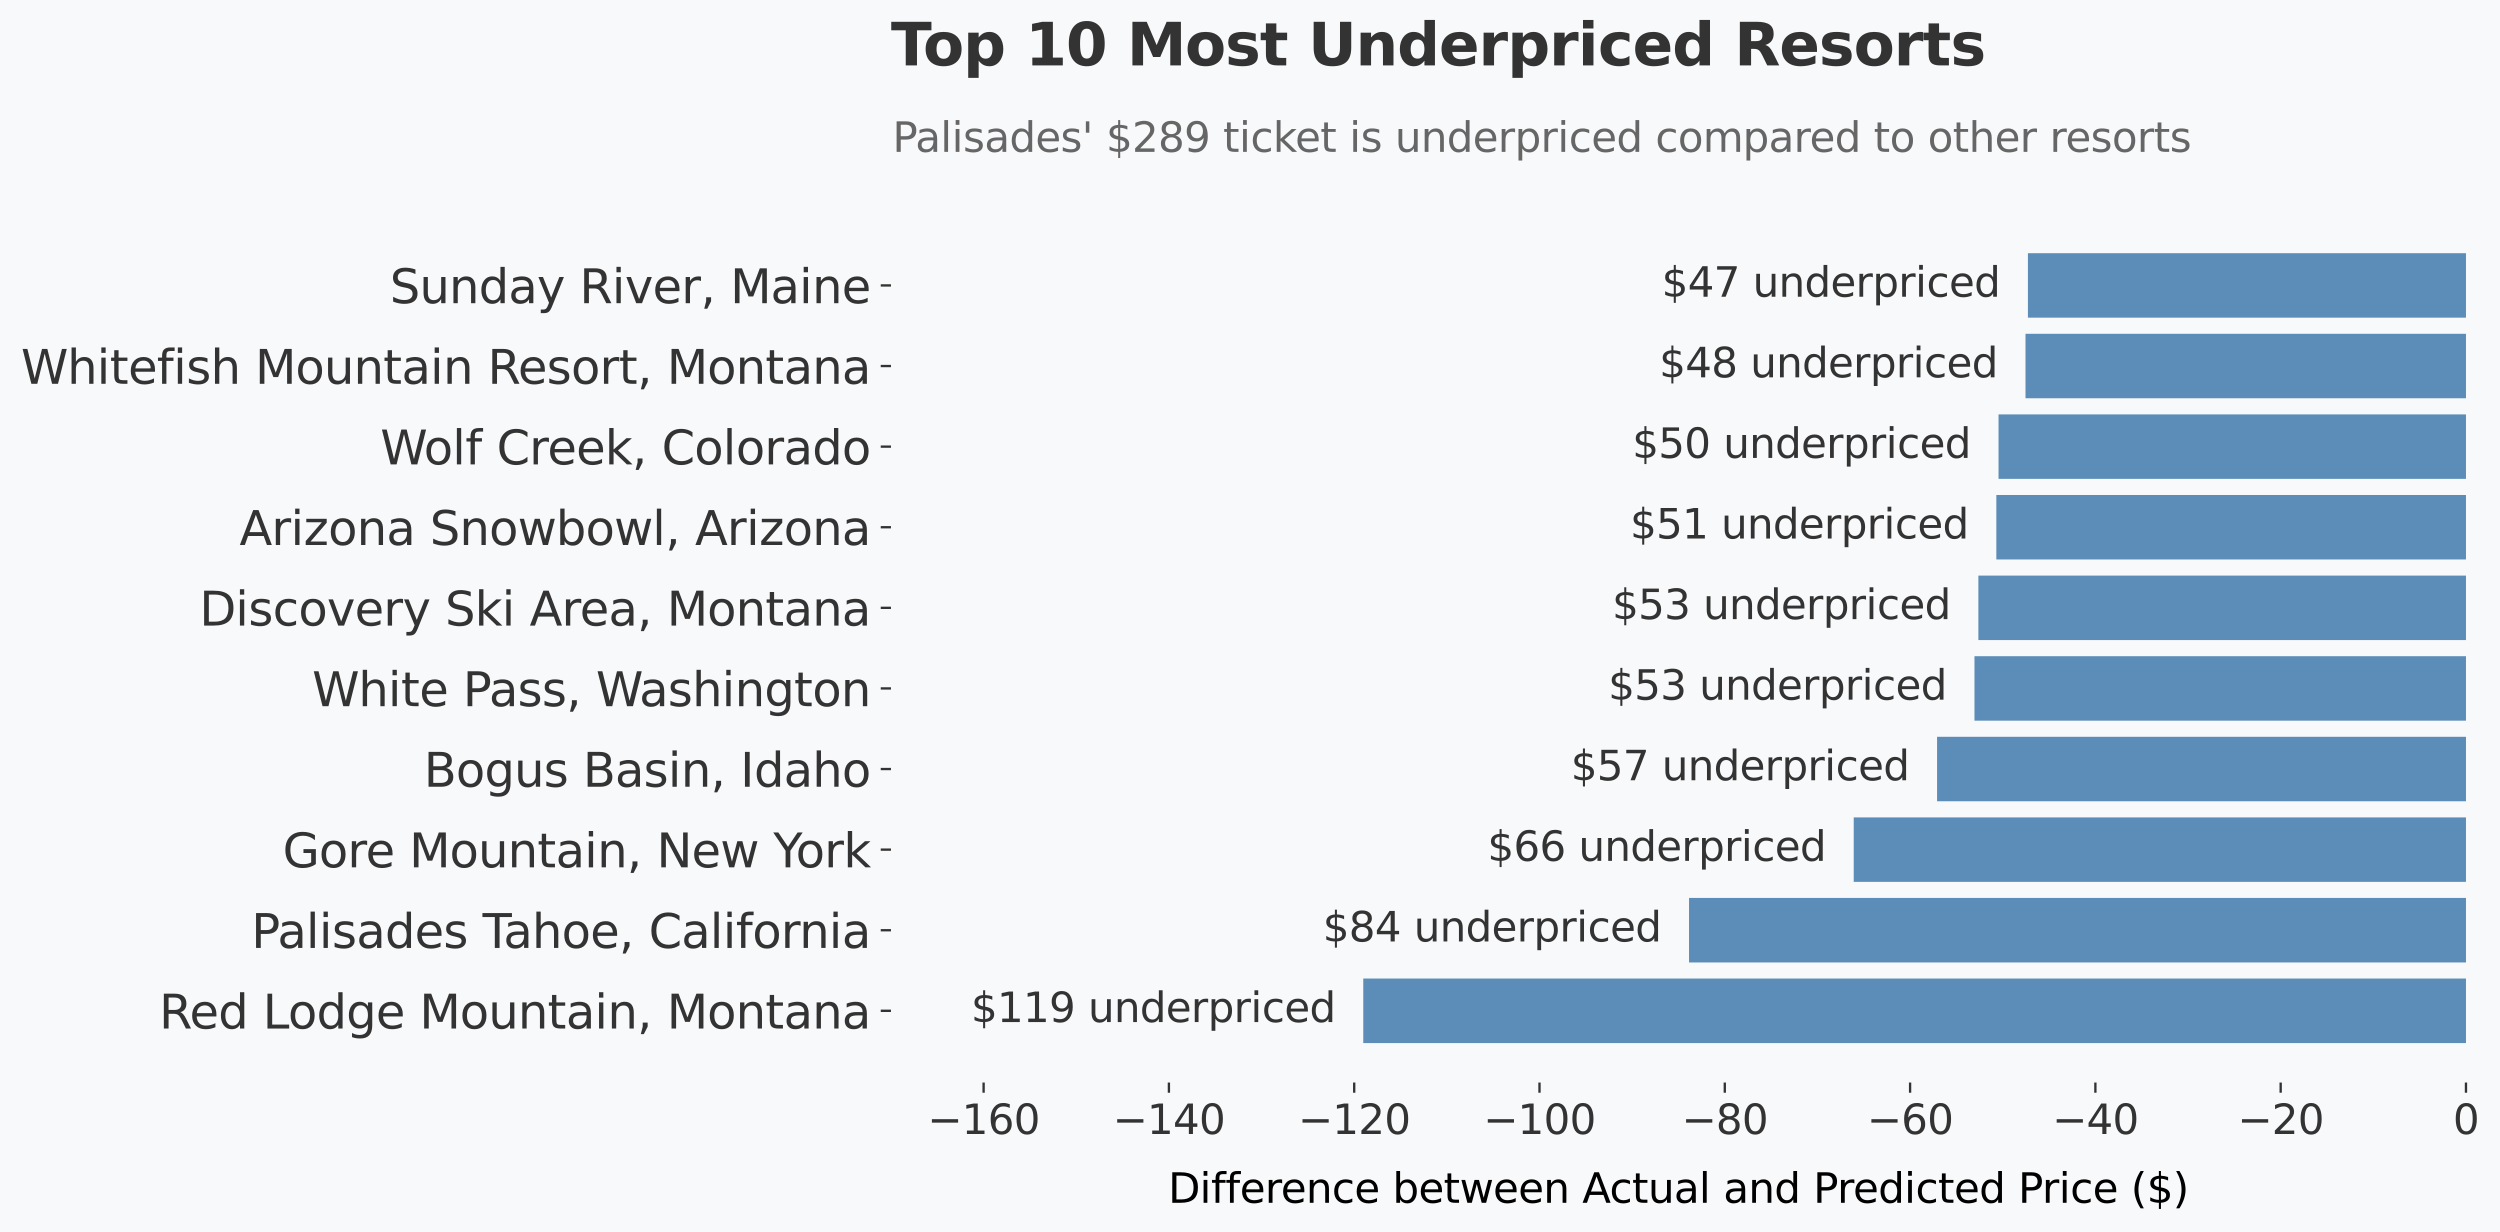 <?xml version="1.0" encoding="utf-8" standalone="no"?>
<!DOCTYPE svg PUBLIC "-//W3C//DTD SVG 1.1//EN"
  "http://www.w3.org/Graphics/SVG/1.1/DTD/svg11.dtd">
<svg xmlns:xlink="http://www.w3.org/1999/xlink" width="856.171pt" height="422.031pt" viewBox="0 0 856.171 422.031" xmlns="http://www.w3.org/2000/svg" version="1.1">
 <defs>
  <style type="text/css">*{stroke-linejoin: round; stroke-linecap: butt}</style>
 </defs>
 <g id="figure_1">
  <g id="patch_1">
   <path d="M 0 422.031 
L 856.171 422.031 
L 856.171 0 
L 0 0 
z
" style="fill: #f8f9fa"/>
  </g>
  <g id="axes_1">
   <g id="patch_2">
    <path d="M 305.127 370.732 
L 844.518 370.732 
L 844.518 73.188 
L 305.127 73.188 
z
" style="fill: #f8f9fa"/>
   </g>
   <g id="patch_3">
    <path d="M 844.518 357.207 
L 466.874 357.207 
L 466.874 335.126 
L 844.518 335.126 
z
" clip-path="url(#pca9e2dca17)" style="fill: #5b8db8"/>
   </g>
   <g id="patch_4">
    <path d="M 844.518 329.606 
L 578.442 329.606 
L 578.442 307.525 
L 844.518 307.525 
z
" clip-path="url(#pca9e2dca17)" style="fill: #5b8db8"/>
   </g>
   <g id="patch_5">
    <path d="M 844.518 302.004 
L 634.84 302.004 
L 634.84 279.923 
L 844.518 279.923 
z
" clip-path="url(#pca9e2dca17)" style="fill: #5b8db8"/>
   </g>
   <g id="patch_6">
    <path d="M 844.518 274.403 
L 663.383 274.403 
L 663.383 252.322 
L 844.518 252.322 
z
" clip-path="url(#pca9e2dca17)" style="fill: #5b8db8"/>
   </g>
   <g id="patch_7">
    <path d="M 844.518 246.801 
L 676.195 246.801 
L 676.195 224.72 
L 844.518 224.72 
z
" clip-path="url(#pca9e2dca17)" style="fill: #5b8db8"/>
   </g>
   <g id="patch_8">
    <path d="M 844.518 219.2 
L 677.534 219.2 
L 677.534 197.119 
L 844.518 197.119 
z
" clip-path="url(#pca9e2dca17)" style="fill: #5b8db8"/>
   </g>
   <g id="patch_9">
    <path d="M 844.518 191.598 
L 683.681 191.598 
L 683.681 169.517 
L 844.518 169.517 
z
" clip-path="url(#pca9e2dca17)" style="fill: #5b8db8"/>
   </g>
   <g id="patch_10">
    <path d="M 844.518 163.997 
L 684.436 163.997 
L 684.436 141.916 
L 844.518 141.916 
z
" clip-path="url(#pca9e2dca17)" style="fill: #5b8db8"/>
   </g>
   <g id="patch_11">
    <path d="M 844.518 136.396 
L 693.668 136.396 
L 693.668 114.314 
L 844.518 114.314 
z
" clip-path="url(#pca9e2dca17)" style="fill: #5b8db8"/>
   </g>
   <g id="patch_12">
    <path d="M 844.518 108.794 
L 694.498 108.794 
L 694.498 86.713 
L 844.518 86.713 
z
" clip-path="url(#pca9e2dca17)" style="fill: #5b8db8"/>
   </g>
   <g id="matplotlib.axis_1">
    <g id="xtick_1">
     <g id="line2d_1">
      <defs>
       <path id="m3fe367b6aa" d="M 0 0 
L 0 3.5 
" style="stroke: #333333; stroke-width: 0.8"/>
      </defs>
      <g>
       <use xlink:href="#m3fe367b6aa" x="336.856" y="370.732" style="fill: #333333; stroke: #333333; stroke-width: 0.8"/>
      </g>
     </g>
     <g id="text_1">
      <!-- −160 -->
      <g style="fill: #333333" transform="translate(317.629 388.37) scale(0.14 -0.14)">
       <defs>
        <path id="DejaVuSans-2212" d="M 678 2272 
L 4684 2272 
L 4684 1741 
L 678 1741 
L 678 2272 
z
" transform="scale(0.016)"/>
        <path id="DejaVuSans-31" d="M 794 531 
L 1825 531 
L 1825 4091 
L 703 3866 
L 703 4441 
L 1819 4666 
L 2450 4666 
L 2450 531 
L 3481 531 
L 3481 0 
L 794 0 
L 794 531 
z
" transform="scale(0.016)"/>
        <path id="DejaVuSans-36" d="M 2113 2584 
Q 1688 2584 1439 2293 
Q 1191 2003 1191 1497 
Q 1191 994 1439 701 
Q 1688 409 2113 409 
Q 2538 409 2786 701 
Q 3034 994 3034 1497 
Q 3034 2003 2786 2293 
Q 2538 2584 2113 2584 
z
M 3366 4563 
L 3366 3988 
Q 3128 4100 2886 4159 
Q 2644 4219 2406 4219 
Q 1781 4219 1451 3797 
Q 1122 3375 1075 2522 
Q 1259 2794 1537 2939 
Q 1816 3084 2150 3084 
Q 2853 3084 3261 2657 
Q 3669 2231 3669 1497 
Q 3669 778 3244 343 
Q 2819 -91 2113 -91 
Q 1303 -91 875 529 
Q 447 1150 447 2328 
Q 447 3434 972 4092 
Q 1497 4750 2381 4750 
Q 2619 4750 2861 4703 
Q 3103 4656 3366 4563 
z
" transform="scale(0.016)"/>
        <path id="DejaVuSans-30" d="M 2034 4250 
Q 1547 4250 1301 3770 
Q 1056 3291 1056 2328 
Q 1056 1369 1301 889 
Q 1547 409 2034 409 
Q 2525 409 2770 889 
Q 3016 1369 3016 2328 
Q 3016 3291 2770 3770 
Q 2525 4250 2034 4250 
z
M 2034 4750 
Q 2819 4750 3233 4129 
Q 3647 3509 3647 2328 
Q 3647 1150 3233 529 
Q 2819 -91 2034 -91 
Q 1250 -91 836 529 
Q 422 1150 422 2328 
Q 422 3509 836 4129 
Q 1250 4750 2034 4750 
z
" transform="scale(0.016)"/>
       </defs>
       <use xlink:href="#DejaVuSans-2212"/>
       <use xlink:href="#DejaVuSans-31" transform="translate(83.789 0)"/>
       <use xlink:href="#DejaVuSans-36" transform="translate(147.412 0)"/>
       <use xlink:href="#DejaVuSans-30" transform="translate(211.035 0)"/>
      </g>
     </g>
    </g>
    <g id="xtick_2">
     <g id="line2d_2">
      <g>
       <use xlink:href="#m3fe367b6aa" x="400.314" y="370.732" style="fill: #333333; stroke: #333333; stroke-width: 0.8"/>
      </g>
     </g>
     <g id="text_2">
      <!-- −140 -->
      <g style="fill: #333333" transform="translate(381.087 388.37) scale(0.14 -0.14)">
       <defs>
        <path id="DejaVuSans-34" d="M 2419 4116 
L 825 1625 
L 2419 1625 
L 2419 4116 
z
M 2253 4666 
L 3047 4666 
L 3047 1625 
L 3713 1625 
L 3713 1100 
L 3047 1100 
L 3047 0 
L 2419 0 
L 2419 1100 
L 313 1100 
L 313 1709 
L 2253 4666 
z
" transform="scale(0.016)"/>
       </defs>
       <use xlink:href="#DejaVuSans-2212"/>
       <use xlink:href="#DejaVuSans-31" transform="translate(83.789 0)"/>
       <use xlink:href="#DejaVuSans-34" transform="translate(147.412 0)"/>
       <use xlink:href="#DejaVuSans-30" transform="translate(211.035 0)"/>
      </g>
     </g>
    </g>
    <g id="xtick_3">
     <g id="line2d_3">
      <g>
       <use xlink:href="#m3fe367b6aa" x="463.772" y="370.732" style="fill: #333333; stroke: #333333; stroke-width: 0.8"/>
      </g>
     </g>
     <g id="text_3">
      <!-- −120 -->
      <g style="fill: #333333" transform="translate(444.545 388.37) scale(0.14 -0.14)">
       <defs>
        <path id="DejaVuSans-32" d="M 1228 531 
L 3431 531 
L 3431 0 
L 469 0 
L 469 531 
Q 828 903 1448 1529 
Q 2069 2156 2228 2338 
Q 2531 2678 2651 2914 
Q 2772 3150 2772 3378 
Q 2772 3750 2511 3984 
Q 2250 4219 1831 4219 
Q 1534 4219 1204 4116 
Q 875 4013 500 3803 
L 500 4441 
Q 881 4594 1212 4672 
Q 1544 4750 1819 4750 
Q 2544 4750 2975 4387 
Q 3406 4025 3406 3419 
Q 3406 3131 3298 2873 
Q 3191 2616 2906 2266 
Q 2828 2175 2409 1742 
Q 1991 1309 1228 531 
z
" transform="scale(0.016)"/>
       </defs>
       <use xlink:href="#DejaVuSans-2212"/>
       <use xlink:href="#DejaVuSans-31" transform="translate(83.789 0)"/>
       <use xlink:href="#DejaVuSans-32" transform="translate(147.412 0)"/>
       <use xlink:href="#DejaVuSans-30" transform="translate(211.035 0)"/>
      </g>
     </g>
    </g>
    <g id="xtick_4">
     <g id="line2d_4">
      <g>
       <use xlink:href="#m3fe367b6aa" x="527.229" y="370.732" style="fill: #333333; stroke: #333333; stroke-width: 0.8"/>
      </g>
     </g>
     <g id="text_4">
      <!-- −100 -->
      <g style="fill: #333333" transform="translate(508.002 388.37) scale(0.14 -0.14)">
       <use xlink:href="#DejaVuSans-2212"/>
       <use xlink:href="#DejaVuSans-31" transform="translate(83.789 0)"/>
       <use xlink:href="#DejaVuSans-30" transform="translate(147.412 0)"/>
       <use xlink:href="#DejaVuSans-30" transform="translate(211.035 0)"/>
      </g>
     </g>
    </g>
    <g id="xtick_5">
     <g id="line2d_5">
      <g>
       <use xlink:href="#m3fe367b6aa" x="590.687" y="370.732" style="fill: #333333; stroke: #333333; stroke-width: 0.8"/>
      </g>
     </g>
     <g id="text_5">
      <!-- −80 -->
      <g style="fill: #333333" transform="translate(575.914 388.37) scale(0.14 -0.14)">
       <defs>
        <path id="DejaVuSans-38" d="M 2034 2216 
Q 1584 2216 1326 1975 
Q 1069 1734 1069 1313 
Q 1069 891 1326 650 
Q 1584 409 2034 409 
Q 2484 409 2743 651 
Q 3003 894 3003 1313 
Q 3003 1734 2745 1975 
Q 2488 2216 2034 2216 
z
M 1403 2484 
Q 997 2584 770 2862 
Q 544 3141 544 3541 
Q 544 4100 942 4425 
Q 1341 4750 2034 4750 
Q 2731 4750 3128 4425 
Q 3525 4100 3525 3541 
Q 3525 3141 3298 2862 
Q 3072 2584 2669 2484 
Q 3125 2378 3379 2068 
Q 3634 1759 3634 1313 
Q 3634 634 3220 271 
Q 2806 -91 2034 -91 
Q 1263 -91 848 271 
Q 434 634 434 1313 
Q 434 1759 690 2068 
Q 947 2378 1403 2484 
z
M 1172 3481 
Q 1172 3119 1398 2916 
Q 1625 2713 2034 2713 
Q 2441 2713 2670 2916 
Q 2900 3119 2900 3481 
Q 2900 3844 2670 4047 
Q 2441 4250 2034 4250 
Q 1625 4250 1398 4047 
Q 1172 3844 1172 3481 
z
" transform="scale(0.016)"/>
       </defs>
       <use xlink:href="#DejaVuSans-2212"/>
       <use xlink:href="#DejaVuSans-38" transform="translate(83.789 0)"/>
       <use xlink:href="#DejaVuSans-30" transform="translate(147.412 0)"/>
      </g>
     </g>
    </g>
    <g id="xtick_6">
     <g id="line2d_6">
      <g>
       <use xlink:href="#m3fe367b6aa" x="654.145" y="370.732" style="fill: #333333; stroke: #333333; stroke-width: 0.8"/>
      </g>
     </g>
     <g id="text_6">
      <!-- −60 -->
      <g style="fill: #333333" transform="translate(639.371 388.37) scale(0.14 -0.14)">
       <use xlink:href="#DejaVuSans-2212"/>
       <use xlink:href="#DejaVuSans-36" transform="translate(83.789 0)"/>
       <use xlink:href="#DejaVuSans-30" transform="translate(147.412 0)"/>
      </g>
     </g>
    </g>
    <g id="xtick_7">
     <g id="line2d_7">
      <g>
       <use xlink:href="#m3fe367b6aa" x="717.602" y="370.732" style="fill: #333333; stroke: #333333; stroke-width: 0.8"/>
      </g>
     </g>
     <g id="text_7">
      <!-- −40 -->
      <g style="fill: #333333" transform="translate(702.829 388.37) scale(0.14 -0.14)">
       <use xlink:href="#DejaVuSans-2212"/>
       <use xlink:href="#DejaVuSans-34" transform="translate(83.789 0)"/>
       <use xlink:href="#DejaVuSans-30" transform="translate(147.412 0)"/>
      </g>
     </g>
    </g>
    <g id="xtick_8">
     <g id="line2d_8">
      <g>
       <use xlink:href="#m3fe367b6aa" x="781.06" y="370.732" style="fill: #333333; stroke: #333333; stroke-width: 0.8"/>
      </g>
     </g>
     <g id="text_8">
      <!-- −20 -->
      <g style="fill: #333333" transform="translate(766.287 388.37) scale(0.14 -0.14)">
       <use xlink:href="#DejaVuSans-2212"/>
       <use xlink:href="#DejaVuSans-32" transform="translate(83.789 0)"/>
       <use xlink:href="#DejaVuSans-30" transform="translate(147.412 0)"/>
      </g>
     </g>
    </g>
    <g id="xtick_9">
     <g id="line2d_9">
      <g>
       <use xlink:href="#m3fe367b6aa" x="844.518" y="370.732" style="fill: #333333; stroke: #333333; stroke-width: 0.8"/>
      </g>
     </g>
     <g id="text_9">
      <!-- 0 -->
      <g style="fill: #333333" transform="translate(840.064 388.37) scale(0.14 -0.14)">
       <use xlink:href="#DejaVuSans-30"/>
      </g>
     </g>
    </g>
    <g id="text_10">
     <!-- Difference between Actual and Predicted Price ($) -->
     <g transform="translate(400.063 411.919) scale(0.14 -0.14)">
      <defs>
       <path id="DejaVuSans-44" d="M 1259 4147 
L 1259 519 
L 2022 519 
Q 2988 519 3436 956 
Q 3884 1394 3884 2338 
Q 3884 3275 3436 3711 
Q 2988 4147 2022 4147 
L 1259 4147 
z
M 628 4666 
L 1925 4666 
Q 3281 4666 3915 4102 
Q 4550 3538 4550 2338 
Q 4550 1131 3912 565 
Q 3275 0 1925 0 
L 628 0 
L 628 4666 
z
" transform="scale(0.016)"/>
       <path id="DejaVuSans-69" d="M 603 3500 
L 1178 3500 
L 1178 0 
L 603 0 
L 603 3500 
z
M 603 4863 
L 1178 4863 
L 1178 4134 
L 603 4134 
L 603 4863 
z
" transform="scale(0.016)"/>
       <path id="DejaVuSans-66" d="M 2375 4863 
L 2375 4384 
L 1825 4384 
Q 1516 4384 1395 4259 
Q 1275 4134 1275 3809 
L 1275 3500 
L 2222 3500 
L 2222 3053 
L 1275 3053 
L 1275 0 
L 697 0 
L 697 3053 
L 147 3053 
L 147 3500 
L 697 3500 
L 697 3744 
Q 697 4328 969 4595 
Q 1241 4863 1831 4863 
L 2375 4863 
z
" transform="scale(0.016)"/>
       <path id="DejaVuSans-65" d="M 3597 1894 
L 3597 1613 
L 953 1613 
Q 991 1019 1311 708 
Q 1631 397 2203 397 
Q 2534 397 2845 478 
Q 3156 559 3463 722 
L 3463 178 
Q 3153 47 2828 -22 
Q 2503 -91 2169 -91 
Q 1331 -91 842 396 
Q 353 884 353 1716 
Q 353 2575 817 3079 
Q 1281 3584 2069 3584 
Q 2775 3584 3186 3129 
Q 3597 2675 3597 1894 
z
M 3022 2063 
Q 3016 2534 2758 2815 
Q 2500 3097 2075 3097 
Q 1594 3097 1305 2825 
Q 1016 2553 972 2059 
L 3022 2063 
z
" transform="scale(0.016)"/>
       <path id="DejaVuSans-72" d="M 2631 2963 
Q 2534 3019 2420 3045 
Q 2306 3072 2169 3072 
Q 1681 3072 1420 2755 
Q 1159 2438 1159 1844 
L 1159 0 
L 581 0 
L 581 3500 
L 1159 3500 
L 1159 2956 
Q 1341 3275 1631 3429 
Q 1922 3584 2338 3584 
Q 2397 3584 2469 3576 
Q 2541 3569 2628 3553 
L 2631 2963 
z
" transform="scale(0.016)"/>
       <path id="DejaVuSans-6e" d="M 3513 2113 
L 3513 0 
L 2938 0 
L 2938 2094 
Q 2938 2591 2744 2837 
Q 2550 3084 2163 3084 
Q 1697 3084 1428 2787 
Q 1159 2491 1159 1978 
L 1159 0 
L 581 0 
L 581 3500 
L 1159 3500 
L 1159 2956 
Q 1366 3272 1645 3428 
Q 1925 3584 2291 3584 
Q 2894 3584 3203 3211 
Q 3513 2838 3513 2113 
z
" transform="scale(0.016)"/>
       <path id="DejaVuSans-63" d="M 3122 3366 
L 3122 2828 
Q 2878 2963 2633 3030 
Q 2388 3097 2138 3097 
Q 1578 3097 1268 2742 
Q 959 2388 959 1747 
Q 959 1106 1268 751 
Q 1578 397 2138 397 
Q 2388 397 2633 464 
Q 2878 531 3122 666 
L 3122 134 
Q 2881 22 2623 -34 
Q 2366 -91 2075 -91 
Q 1284 -91 818 406 
Q 353 903 353 1747 
Q 353 2603 823 3093 
Q 1294 3584 2113 3584 
Q 2378 3584 2631 3529 
Q 2884 3475 3122 3366 
z
" transform="scale(0.016)"/>
       <path id="DejaVuSans-20" transform="scale(0.016)"/>
       <path id="DejaVuSans-62" d="M 3116 1747 
Q 3116 2381 2855 2742 
Q 2594 3103 2138 3103 
Q 1681 3103 1420 2742 
Q 1159 2381 1159 1747 
Q 1159 1113 1420 752 
Q 1681 391 2138 391 
Q 2594 391 2855 752 
Q 3116 1113 3116 1747 
z
M 1159 2969 
Q 1341 3281 1617 3432 
Q 1894 3584 2278 3584 
Q 2916 3584 3314 3078 
Q 3713 2572 3713 1747 
Q 3713 922 3314 415 
Q 2916 -91 2278 -91 
Q 1894 -91 1617 61 
Q 1341 213 1159 525 
L 1159 0 
L 581 0 
L 581 4863 
L 1159 4863 
L 1159 2969 
z
" transform="scale(0.016)"/>
       <path id="DejaVuSans-74" d="M 1172 4494 
L 1172 3500 
L 2356 3500 
L 2356 3053 
L 1172 3053 
L 1172 1153 
Q 1172 725 1289 603 
Q 1406 481 1766 481 
L 2356 481 
L 2356 0 
L 1766 0 
Q 1100 0 847 248 
Q 594 497 594 1153 
L 594 3053 
L 172 3053 
L 172 3500 
L 594 3500 
L 594 4494 
L 1172 4494 
z
" transform="scale(0.016)"/>
       <path id="DejaVuSans-77" d="M 269 3500 
L 844 3500 
L 1563 769 
L 2278 3500 
L 2956 3500 
L 3675 769 
L 4391 3500 
L 4966 3500 
L 4050 0 
L 3372 0 
L 2619 2869 
L 1863 0 
L 1184 0 
L 269 3500 
z
" transform="scale(0.016)"/>
       <path id="DejaVuSans-41" d="M 2188 4044 
L 1331 1722 
L 3047 1722 
L 2188 4044 
z
M 1831 4666 
L 2547 4666 
L 4325 0 
L 3669 0 
L 3244 1197 
L 1141 1197 
L 716 0 
L 50 0 
L 1831 4666 
z
" transform="scale(0.016)"/>
       <path id="DejaVuSans-75" d="M 544 1381 
L 544 3500 
L 1119 3500 
L 1119 1403 
Q 1119 906 1312 657 
Q 1506 409 1894 409 
Q 2359 409 2629 706 
Q 2900 1003 2900 1516 
L 2900 3500 
L 3475 3500 
L 3475 0 
L 2900 0 
L 2900 538 
Q 2691 219 2414 64 
Q 2138 -91 1772 -91 
Q 1169 -91 856 284 
Q 544 659 544 1381 
z
M 1991 3584 
L 1991 3584 
z
" transform="scale(0.016)"/>
       <path id="DejaVuSans-61" d="M 2194 1759 
Q 1497 1759 1228 1600 
Q 959 1441 959 1056 
Q 959 750 1161 570 
Q 1363 391 1709 391 
Q 2188 391 2477 730 
Q 2766 1069 2766 1631 
L 2766 1759 
L 2194 1759 
z
M 3341 1997 
L 3341 0 
L 2766 0 
L 2766 531 
Q 2569 213 2275 61 
Q 1981 -91 1556 -91 
Q 1019 -91 701 211 
Q 384 513 384 1019 
Q 384 1609 779 1909 
Q 1175 2209 1959 2209 
L 2766 2209 
L 2766 2266 
Q 2766 2663 2505 2880 
Q 2244 3097 1772 3097 
Q 1472 3097 1187 3025 
Q 903 2953 641 2809 
L 641 3341 
Q 956 3463 1253 3523 
Q 1550 3584 1831 3584 
Q 2591 3584 2966 3190 
Q 3341 2797 3341 1997 
z
" transform="scale(0.016)"/>
       <path id="DejaVuSans-6c" d="M 603 4863 
L 1178 4863 
L 1178 0 
L 603 0 
L 603 4863 
z
" transform="scale(0.016)"/>
       <path id="DejaVuSans-64" d="M 2906 2969 
L 2906 4863 
L 3481 4863 
L 3481 0 
L 2906 0 
L 2906 525 
Q 2725 213 2448 61 
Q 2172 -91 1784 -91 
Q 1150 -91 751 415 
Q 353 922 353 1747 
Q 353 2572 751 3078 
Q 1150 3584 1784 3584 
Q 2172 3584 2448 3432 
Q 2725 3281 2906 2969 
z
M 947 1747 
Q 947 1113 1208 752 
Q 1469 391 1925 391 
Q 2381 391 2643 752 
Q 2906 1113 2906 1747 
Q 2906 2381 2643 2742 
Q 2381 3103 1925 3103 
Q 1469 3103 1208 2742 
Q 947 2381 947 1747 
z
" transform="scale(0.016)"/>
       <path id="DejaVuSans-50" d="M 1259 4147 
L 1259 2394 
L 2053 2394 
Q 2494 2394 2734 2622 
Q 2975 2850 2975 3272 
Q 2975 3691 2734 3919 
Q 2494 4147 2053 4147 
L 1259 4147 
z
M 628 4666 
L 2053 4666 
Q 2838 4666 3239 4311 
Q 3641 3956 3641 3272 
Q 3641 2581 3239 2228 
Q 2838 1875 2053 1875 
L 1259 1875 
L 1259 0 
L 628 0 
L 628 4666 
z
" transform="scale(0.016)"/>
       <path id="DejaVuSans-28" d="M 1984 4856 
Q 1566 4138 1362 3434 
Q 1159 2731 1159 2009 
Q 1159 1288 1364 580 
Q 1569 -128 1984 -844 
L 1484 -844 
Q 1016 -109 783 600 
Q 550 1309 550 2009 
Q 550 2706 781 3412 
Q 1013 4119 1484 4856 
L 1984 4856 
z
" transform="scale(0.016)"/>
       <path id="DejaVuSans-24" d="M 2163 -941 
L 1850 -941 
L 1847 0 
Q 1519 6 1191 76 
Q 863 147 531 288 
L 531 850 
Q 850 650 1176 548 
Q 1503 447 1850 444 
L 1850 1869 
Q 1159 1981 845 2250 
Q 531 2519 531 2988 
Q 531 3497 872 3790 
Q 1213 4084 1850 4128 
L 1850 4863 
L 2163 4863 
L 2163 4138 
Q 2453 4125 2725 4076 
Q 2997 4028 3256 3944 
L 3256 3397 
Q 2997 3528 2723 3600 
Q 2450 3672 2163 3684 
L 2163 2350 
Q 2872 2241 3206 1959 
Q 3541 1678 3541 1191 
Q 3541 663 3186 358 
Q 2831 53 2163 6 
L 2163 -941 
z
M 1850 2406 
L 1850 3688 
Q 1488 3647 1297 3481 
Q 1106 3316 1106 3041 
Q 1106 2772 1282 2622 
Q 1459 2472 1850 2406 
z
M 2163 1806 
L 2163 453 
Q 2559 506 2761 678 
Q 2963 850 2963 1131 
Q 2963 1406 2770 1568 
Q 2578 1731 2163 1806 
z
" transform="scale(0.016)"/>
       <path id="DejaVuSans-29" d="M 513 4856 
L 1013 4856 
Q 1481 4119 1714 3412 
Q 1947 2706 1947 2009 
Q 1947 1309 1714 600 
Q 1481 -109 1013 -844 
L 513 -844 
Q 928 -128 1133 580 
Q 1338 1288 1338 2009 
Q 1338 2731 1133 3434 
Q 928 4138 513 4856 
z
" transform="scale(0.016)"/>
      </defs>
      <use xlink:href="#DejaVuSans-44"/>
      <use xlink:href="#DejaVuSans-69" transform="translate(77.002 0)"/>
      <use xlink:href="#DejaVuSans-66" transform="translate(104.785 0)"/>
      <use xlink:href="#DejaVuSans-66" transform="translate(139.99 0)"/>
      <use xlink:href="#DejaVuSans-65" transform="translate(175.195 0)"/>
      <use xlink:href="#DejaVuSans-72" transform="translate(236.719 0)"/>
      <use xlink:href="#DejaVuSans-65" transform="translate(275.582 0)"/>
      <use xlink:href="#DejaVuSans-6e" transform="translate(337.105 0)"/>
      <use xlink:href="#DejaVuSans-63" transform="translate(400.484 0)"/>
      <use xlink:href="#DejaVuSans-65" transform="translate(455.465 0)"/>
      <use xlink:href="#DejaVuSans-20" transform="translate(516.988 0)"/>
      <use xlink:href="#DejaVuSans-62" transform="translate(548.775 0)"/>
      <use xlink:href="#DejaVuSans-65" transform="translate(612.252 0)"/>
      <use xlink:href="#DejaVuSans-74" transform="translate(673.775 0)"/>
      <use xlink:href="#DejaVuSans-77" transform="translate(712.984 0)"/>
      <use xlink:href="#DejaVuSans-65" transform="translate(794.771 0)"/>
      <use xlink:href="#DejaVuSans-65" transform="translate(856.295 0)"/>
      <use xlink:href="#DejaVuSans-6e" transform="translate(917.818 0)"/>
      <use xlink:href="#DejaVuSans-20" transform="translate(981.197 0)"/>
      <use xlink:href="#DejaVuSans-41" transform="translate(1012.984 0)"/>
      <use xlink:href="#DejaVuSans-63" transform="translate(1079.643 0)"/>
      <use xlink:href="#DejaVuSans-74" transform="translate(1134.623 0)"/>
      <use xlink:href="#DejaVuSans-75" transform="translate(1173.832 0)"/>
      <use xlink:href="#DejaVuSans-61" transform="translate(1237.211 0)"/>
      <use xlink:href="#DejaVuSans-6c" transform="translate(1298.49 0)"/>
      <use xlink:href="#DejaVuSans-20" transform="translate(1326.273 0)"/>
      <use xlink:href="#DejaVuSans-61" transform="translate(1358.061 0)"/>
      <use xlink:href="#DejaVuSans-6e" transform="translate(1419.34 0)"/>
      <use xlink:href="#DejaVuSans-64" transform="translate(1482.719 0)"/>
      <use xlink:href="#DejaVuSans-20" transform="translate(1546.195 0)"/>
      <use xlink:href="#DejaVuSans-50" transform="translate(1577.982 0)"/>
      <use xlink:href="#DejaVuSans-72" transform="translate(1636.535 0)"/>
      <use xlink:href="#DejaVuSans-65" transform="translate(1675.398 0)"/>
      <use xlink:href="#DejaVuSans-64" transform="translate(1736.922 0)"/>
      <use xlink:href="#DejaVuSans-69" transform="translate(1800.398 0)"/>
      <use xlink:href="#DejaVuSans-63" transform="translate(1828.182 0)"/>
      <use xlink:href="#DejaVuSans-74" transform="translate(1883.162 0)"/>
      <use xlink:href="#DejaVuSans-65" transform="translate(1922.371 0)"/>
      <use xlink:href="#DejaVuSans-64" transform="translate(1983.895 0)"/>
      <use xlink:href="#DejaVuSans-20" transform="translate(2047.371 0)"/>
      <use xlink:href="#DejaVuSans-50" transform="translate(2079.158 0)"/>
      <use xlink:href="#DejaVuSans-72" transform="translate(2137.711 0)"/>
      <use xlink:href="#DejaVuSans-69" transform="translate(2178.824 0)"/>
      <use xlink:href="#DejaVuSans-63" transform="translate(2206.607 0)"/>
      <use xlink:href="#DejaVuSans-65" transform="translate(2261.588 0)"/>
      <use xlink:href="#DejaVuSans-20" transform="translate(2323.111 0)"/>
      <use xlink:href="#DejaVuSans-28" transform="translate(2354.898 0)"/>
      <use xlink:href="#DejaVuSans-24" transform="translate(2393.912 0)"/>
      <use xlink:href="#DejaVuSans-29" transform="translate(2457.535 0)"/>
     </g>
    </g>
   </g>
   <g id="matplotlib.axis_2">
    <g id="ytick_1">
     <g id="line2d_10">
      <defs>
       <path id="m49bc1f10b8" d="M 0 0 
L -3.5 0 
" style="stroke: #333333; stroke-width: 0.8"/>
      </defs>
      <g>
       <use xlink:href="#m49bc1f10b8" x="305.127" y="346.167" style="fill: #333333; stroke: #333333; stroke-width: 0.8"/>
      </g>
     </g>
     <g id="text_11">
      <!-- Red Lodge Mountain, Montana -->
      <g style="fill: #333333" transform="translate(54.508 352.246) scale(0.16 -0.16)">
       <defs>
        <path id="DejaVuSans-52" d="M 2841 2188 
Q 3044 2119 3236 1894 
Q 3428 1669 3622 1275 
L 4263 0 
L 3584 0 
L 2988 1197 
Q 2756 1666 2539 1819 
Q 2322 1972 1947 1972 
L 1259 1972 
L 1259 0 
L 628 0 
L 628 4666 
L 2053 4666 
Q 2853 4666 3247 4331 
Q 3641 3997 3641 3322 
Q 3641 2881 3436 2590 
Q 3231 2300 2841 2188 
z
M 1259 4147 
L 1259 2491 
L 2053 2491 
Q 2509 2491 2742 2702 
Q 2975 2913 2975 3322 
Q 2975 3731 2742 3939 
Q 2509 4147 2053 4147 
L 1259 4147 
z
" transform="scale(0.016)"/>
        <path id="DejaVuSans-4c" d="M 628 4666 
L 1259 4666 
L 1259 531 
L 3531 531 
L 3531 0 
L 628 0 
L 628 4666 
z
" transform="scale(0.016)"/>
        <path id="DejaVuSans-6f" d="M 1959 3097 
Q 1497 3097 1228 2736 
Q 959 2375 959 1747 
Q 959 1119 1226 758 
Q 1494 397 1959 397 
Q 2419 397 2687 759 
Q 2956 1122 2956 1747 
Q 2956 2369 2687 2733 
Q 2419 3097 1959 3097 
z
M 1959 3584 
Q 2709 3584 3137 3096 
Q 3566 2609 3566 1747 
Q 3566 888 3137 398 
Q 2709 -91 1959 -91 
Q 1206 -91 779 398 
Q 353 888 353 1747 
Q 353 2609 779 3096 
Q 1206 3584 1959 3584 
z
" transform="scale(0.016)"/>
        <path id="DejaVuSans-67" d="M 2906 1791 
Q 2906 2416 2648 2759 
Q 2391 3103 1925 3103 
Q 1463 3103 1205 2759 
Q 947 2416 947 1791 
Q 947 1169 1205 825 
Q 1463 481 1925 481 
Q 2391 481 2648 825 
Q 2906 1169 2906 1791 
z
M 3481 434 
Q 3481 -459 3084 -895 
Q 2688 -1331 1869 -1331 
Q 1566 -1331 1297 -1286 
Q 1028 -1241 775 -1147 
L 775 -588 
Q 1028 -725 1275 -790 
Q 1522 -856 1778 -856 
Q 2344 -856 2625 -561 
Q 2906 -266 2906 331 
L 2906 616 
Q 2728 306 2450 153 
Q 2172 0 1784 0 
Q 1141 0 747 490 
Q 353 981 353 1791 
Q 353 2603 747 3093 
Q 1141 3584 1784 3584 
Q 2172 3584 2450 3431 
Q 2728 3278 2906 2969 
L 2906 3500 
L 3481 3500 
L 3481 434 
z
" transform="scale(0.016)"/>
        <path id="DejaVuSans-4d" d="M 628 4666 
L 1569 4666 
L 2759 1491 
L 3956 4666 
L 4897 4666 
L 4897 0 
L 4281 0 
L 4281 4097 
L 3078 897 
L 2444 897 
L 1241 4097 
L 1241 0 
L 628 0 
L 628 4666 
z
" transform="scale(0.016)"/>
        <path id="DejaVuSans-2c" d="M 750 794 
L 1409 794 
L 1409 256 
L 897 -744 
L 494 -744 
L 750 256 
L 750 794 
z
" transform="scale(0.016)"/>
       </defs>
       <use xlink:href="#DejaVuSans-52"/>
       <use xlink:href="#DejaVuSans-65" transform="translate(64.982 0)"/>
       <use xlink:href="#DejaVuSans-64" transform="translate(126.506 0)"/>
       <use xlink:href="#DejaVuSans-20" transform="translate(189.982 0)"/>
       <use xlink:href="#DejaVuSans-4c" transform="translate(221.77 0)"/>
       <use xlink:href="#DejaVuSans-6f" transform="translate(275.732 0)"/>
       <use xlink:href="#DejaVuSans-64" transform="translate(336.914 0)"/>
       <use xlink:href="#DejaVuSans-67" transform="translate(400.391 0)"/>
       <use xlink:href="#DejaVuSans-65" transform="translate(463.867 0)"/>
       <use xlink:href="#DejaVuSans-20" transform="translate(525.391 0)"/>
       <use xlink:href="#DejaVuSans-4d" transform="translate(557.178 0)"/>
       <use xlink:href="#DejaVuSans-6f" transform="translate(643.457 0)"/>
       <use xlink:href="#DejaVuSans-75" transform="translate(704.639 0)"/>
       <use xlink:href="#DejaVuSans-6e" transform="translate(768.018 0)"/>
       <use xlink:href="#DejaVuSans-74" transform="translate(831.396 0)"/>
       <use xlink:href="#DejaVuSans-61" transform="translate(870.605 0)"/>
       <use xlink:href="#DejaVuSans-69" transform="translate(931.885 0)"/>
       <use xlink:href="#DejaVuSans-6e" transform="translate(959.668 0)"/>
       <use xlink:href="#DejaVuSans-2c" transform="translate(1023.047 0)"/>
       <use xlink:href="#DejaVuSans-20" transform="translate(1054.834 0)"/>
       <use xlink:href="#DejaVuSans-4d" transform="translate(1086.621 0)"/>
       <use xlink:href="#DejaVuSans-6f" transform="translate(1172.9 0)"/>
       <use xlink:href="#DejaVuSans-6e" transform="translate(1234.082 0)"/>
       <use xlink:href="#DejaVuSans-74" transform="translate(1297.461 0)"/>
       <use xlink:href="#DejaVuSans-61" transform="translate(1336.67 0)"/>
       <use xlink:href="#DejaVuSans-6e" transform="translate(1397.949 0)"/>
       <use xlink:href="#DejaVuSans-61" transform="translate(1461.328 0)"/>
      </g>
     </g>
    </g>
    <g id="ytick_2">
     <g id="line2d_11">
      <g>
       <use xlink:href="#m49bc1f10b8" x="305.127" y="318.565" style="fill: #333333; stroke: #333333; stroke-width: 0.8"/>
      </g>
     </g>
     <g id="text_12">
      <!-- Palisades Tahoe, California -->
      <g style="fill: #333333" transform="translate(86.082 324.644) scale(0.16 -0.16)">
       <defs>
        <path id="DejaVuSans-73" d="M 2834 3397 
L 2834 2853 
Q 2591 2978 2328 3040 
Q 2066 3103 1784 3103 
Q 1356 3103 1142 2972 
Q 928 2841 928 2578 
Q 928 2378 1081 2264 
Q 1234 2150 1697 2047 
L 1894 2003 
Q 2506 1872 2764 1633 
Q 3022 1394 3022 966 
Q 3022 478 2636 193 
Q 2250 -91 1575 -91 
Q 1294 -91 989 -36 
Q 684 19 347 128 
L 347 722 
Q 666 556 975 473 
Q 1284 391 1588 391 
Q 1994 391 2212 530 
Q 2431 669 2431 922 
Q 2431 1156 2273 1281 
Q 2116 1406 1581 1522 
L 1381 1569 
Q 847 1681 609 1914 
Q 372 2147 372 2553 
Q 372 3047 722 3315 
Q 1072 3584 1716 3584 
Q 2034 3584 2315 3537 
Q 2597 3491 2834 3397 
z
" transform="scale(0.016)"/>
        <path id="DejaVuSans-54" d="M -19 4666 
L 3928 4666 
L 3928 4134 
L 2272 4134 
L 2272 0 
L 1638 0 
L 1638 4134 
L -19 4134 
L -19 4666 
z
" transform="scale(0.016)"/>
        <path id="DejaVuSans-68" d="M 3513 2113 
L 3513 0 
L 2938 0 
L 2938 2094 
Q 2938 2591 2744 2837 
Q 2550 3084 2163 3084 
Q 1697 3084 1428 2787 
Q 1159 2491 1159 1978 
L 1159 0 
L 581 0 
L 581 4863 
L 1159 4863 
L 1159 2956 
Q 1366 3272 1645 3428 
Q 1925 3584 2291 3584 
Q 2894 3584 3203 3211 
Q 3513 2838 3513 2113 
z
" transform="scale(0.016)"/>
        <path id="DejaVuSans-43" d="M 4122 4306 
L 4122 3641 
Q 3803 3938 3442 4084 
Q 3081 4231 2675 4231 
Q 1875 4231 1450 3742 
Q 1025 3253 1025 2328 
Q 1025 1406 1450 917 
Q 1875 428 2675 428 
Q 3081 428 3442 575 
Q 3803 722 4122 1019 
L 4122 359 
Q 3791 134 3420 21 
Q 3050 -91 2638 -91 
Q 1578 -91 968 557 
Q 359 1206 359 2328 
Q 359 3453 968 4101 
Q 1578 4750 2638 4750 
Q 3056 4750 3426 4639 
Q 3797 4528 4122 4306 
z
" transform="scale(0.016)"/>
       </defs>
       <use xlink:href="#DejaVuSans-50"/>
       <use xlink:href="#DejaVuSans-61" transform="translate(55.803 0)"/>
       <use xlink:href="#DejaVuSans-6c" transform="translate(117.082 0)"/>
       <use xlink:href="#DejaVuSans-69" transform="translate(144.865 0)"/>
       <use xlink:href="#DejaVuSans-73" transform="translate(172.648 0)"/>
       <use xlink:href="#DejaVuSans-61" transform="translate(224.748 0)"/>
       <use xlink:href="#DejaVuSans-64" transform="translate(286.027 0)"/>
       <use xlink:href="#DejaVuSans-65" transform="translate(349.504 0)"/>
       <use xlink:href="#DejaVuSans-73" transform="translate(411.027 0)"/>
       <use xlink:href="#DejaVuSans-20" transform="translate(463.127 0)"/>
       <use xlink:href="#DejaVuSans-54" transform="translate(494.914 0)"/>
       <use xlink:href="#DejaVuSans-61" transform="translate(539.498 0)"/>
       <use xlink:href="#DejaVuSans-68" transform="translate(600.777 0)"/>
       <use xlink:href="#DejaVuSans-6f" transform="translate(664.156 0)"/>
       <use xlink:href="#DejaVuSans-65" transform="translate(725.338 0)"/>
       <use xlink:href="#DejaVuSans-2c" transform="translate(786.861 0)"/>
       <use xlink:href="#DejaVuSans-20" transform="translate(818.648 0)"/>
       <use xlink:href="#DejaVuSans-43" transform="translate(850.436 0)"/>
       <use xlink:href="#DejaVuSans-61" transform="translate(920.26 0)"/>
       <use xlink:href="#DejaVuSans-6c" transform="translate(981.539 0)"/>
       <use xlink:href="#DejaVuSans-69" transform="translate(1009.322 0)"/>
       <use xlink:href="#DejaVuSans-66" transform="translate(1037.105 0)"/>
       <use xlink:href="#DejaVuSans-6f" transform="translate(1072.311 0)"/>
       <use xlink:href="#DejaVuSans-72" transform="translate(1133.492 0)"/>
       <use xlink:href="#DejaVuSans-6e" transform="translate(1172.855 0)"/>
       <use xlink:href="#DejaVuSans-69" transform="translate(1236.234 0)"/>
       <use xlink:href="#DejaVuSans-61" transform="translate(1264.018 0)"/>
      </g>
     </g>
    </g>
    <g id="ytick_3">
     <g id="line2d_12">
      <g>
       <use xlink:href="#m49bc1f10b8" x="305.127" y="290.964" style="fill: #333333; stroke: #333333; stroke-width: 0.8"/>
      </g>
     </g>
     <g id="text_13">
      <!-- Gore Mountain, New York -->
      <g style="fill: #333333" transform="translate(96.815 297.043) scale(0.16 -0.16)">
       <defs>
        <path id="DejaVuSans-47" d="M 3809 666 
L 3809 1919 
L 2778 1919 
L 2778 2438 
L 4434 2438 
L 4434 434 
Q 4069 175 3628 42 
Q 3188 -91 2688 -91 
Q 1594 -91 976 548 
Q 359 1188 359 2328 
Q 359 3472 976 4111 
Q 1594 4750 2688 4750 
Q 3144 4750 3555 4637 
Q 3966 4525 4313 4306 
L 4313 3634 
Q 3963 3931 3569 4081 
Q 3175 4231 2741 4231 
Q 1884 4231 1454 3753 
Q 1025 3275 1025 2328 
Q 1025 1384 1454 906 
Q 1884 428 2741 428 
Q 3075 428 3337 486 
Q 3600 544 3809 666 
z
" transform="scale(0.016)"/>
        <path id="DejaVuSans-4e" d="M 628 4666 
L 1478 4666 
L 3547 763 
L 3547 4666 
L 4159 4666 
L 4159 0 
L 3309 0 
L 1241 3903 
L 1241 0 
L 628 0 
L 628 4666 
z
" transform="scale(0.016)"/>
        <path id="DejaVuSans-59" d="M -13 4666 
L 666 4666 
L 1959 2747 
L 3244 4666 
L 3922 4666 
L 2272 2222 
L 2272 0 
L 1638 0 
L 1638 2222 
L -13 4666 
z
" transform="scale(0.016)"/>
        <path id="DejaVuSans-6b" d="M 581 4863 
L 1159 4863 
L 1159 1991 
L 2875 3500 
L 3609 3500 
L 1753 1863 
L 3688 0 
L 2938 0 
L 1159 1709 
L 1159 0 
L 581 0 
L 581 4863 
z
" transform="scale(0.016)"/>
       </defs>
       <use xlink:href="#DejaVuSans-47"/>
       <use xlink:href="#DejaVuSans-6f" transform="translate(77.49 0)"/>
       <use xlink:href="#DejaVuSans-72" transform="translate(138.672 0)"/>
       <use xlink:href="#DejaVuSans-65" transform="translate(177.535 0)"/>
       <use xlink:href="#DejaVuSans-20" transform="translate(239.059 0)"/>
       <use xlink:href="#DejaVuSans-4d" transform="translate(270.846 0)"/>
       <use xlink:href="#DejaVuSans-6f" transform="translate(357.125 0)"/>
       <use xlink:href="#DejaVuSans-75" transform="translate(418.307 0)"/>
       <use xlink:href="#DejaVuSans-6e" transform="translate(481.686 0)"/>
       <use xlink:href="#DejaVuSans-74" transform="translate(545.064 0)"/>
       <use xlink:href="#DejaVuSans-61" transform="translate(584.273 0)"/>
       <use xlink:href="#DejaVuSans-69" transform="translate(645.553 0)"/>
       <use xlink:href="#DejaVuSans-6e" transform="translate(673.336 0)"/>
       <use xlink:href="#DejaVuSans-2c" transform="translate(736.715 0)"/>
       <use xlink:href="#DejaVuSans-20" transform="translate(768.502 0)"/>
       <use xlink:href="#DejaVuSans-4e" transform="translate(800.289 0)"/>
       <use xlink:href="#DejaVuSans-65" transform="translate(875.094 0)"/>
       <use xlink:href="#DejaVuSans-77" transform="translate(936.617 0)"/>
       <use xlink:href="#DejaVuSans-20" transform="translate(1018.404 0)"/>
       <use xlink:href="#DejaVuSans-59" transform="translate(1050.191 0)"/>
       <use xlink:href="#DejaVuSans-6f" transform="translate(1098.025 0)"/>
       <use xlink:href="#DejaVuSans-72" transform="translate(1159.207 0)"/>
       <use xlink:href="#DejaVuSans-6b" transform="translate(1200.32 0)"/>
      </g>
     </g>
    </g>
    <g id="ytick_4">
     <g id="line2d_13">
      <g>
       <use xlink:href="#m49bc1f10b8" x="305.127" y="263.362" style="fill: #333333; stroke: #333333; stroke-width: 0.8"/>
      </g>
     </g>
     <g id="text_14">
      <!-- Bogus Basin, Idaho -->
      <g style="fill: #333333" transform="translate(145.157 269.441) scale(0.16 -0.16)">
       <defs>
        <path id="DejaVuSans-42" d="M 1259 2228 
L 1259 519 
L 2272 519 
Q 2781 519 3026 730 
Q 3272 941 3272 1375 
Q 3272 1813 3026 2020 
Q 2781 2228 2272 2228 
L 1259 2228 
z
M 1259 4147 
L 1259 2741 
L 2194 2741 
Q 2656 2741 2882 2914 
Q 3109 3088 3109 3444 
Q 3109 3797 2882 3972 
Q 2656 4147 2194 4147 
L 1259 4147 
z
M 628 4666 
L 2241 4666 
Q 2963 4666 3353 4366 
Q 3744 4066 3744 3513 
Q 3744 3084 3544 2831 
Q 3344 2578 2956 2516 
Q 3422 2416 3680 2098 
Q 3938 1781 3938 1306 
Q 3938 681 3513 340 
Q 3088 0 2303 0 
L 628 0 
L 628 4666 
z
" transform="scale(0.016)"/>
        <path id="DejaVuSans-49" d="M 628 4666 
L 1259 4666 
L 1259 0 
L 628 0 
L 628 4666 
z
" transform="scale(0.016)"/>
       </defs>
       <use xlink:href="#DejaVuSans-42"/>
       <use xlink:href="#DejaVuSans-6f" transform="translate(68.604 0)"/>
       <use xlink:href="#DejaVuSans-67" transform="translate(129.785 0)"/>
       <use xlink:href="#DejaVuSans-75" transform="translate(193.262 0)"/>
       <use xlink:href="#DejaVuSans-73" transform="translate(256.641 0)"/>
       <use xlink:href="#DejaVuSans-20" transform="translate(308.74 0)"/>
       <use xlink:href="#DejaVuSans-42" transform="translate(340.527 0)"/>
       <use xlink:href="#DejaVuSans-61" transform="translate(409.131 0)"/>
       <use xlink:href="#DejaVuSans-73" transform="translate(470.41 0)"/>
       <use xlink:href="#DejaVuSans-69" transform="translate(522.51 0)"/>
       <use xlink:href="#DejaVuSans-6e" transform="translate(550.293 0)"/>
       <use xlink:href="#DejaVuSans-2c" transform="translate(613.672 0)"/>
       <use xlink:href="#DejaVuSans-20" transform="translate(645.459 0)"/>
       <use xlink:href="#DejaVuSans-49" transform="translate(677.246 0)"/>
       <use xlink:href="#DejaVuSans-64" transform="translate(706.738 0)"/>
       <use xlink:href="#DejaVuSans-61" transform="translate(770.215 0)"/>
       <use xlink:href="#DejaVuSans-68" transform="translate(831.494 0)"/>
       <use xlink:href="#DejaVuSans-6f" transform="translate(894.873 0)"/>
      </g>
     </g>
    </g>
    <g id="ytick_5">
     <g id="line2d_14">
      <g>
       <use xlink:href="#m49bc1f10b8" x="305.127" y="235.761" style="fill: #333333; stroke: #333333; stroke-width: 0.8"/>
      </g>
     </g>
     <g id="text_15">
      <!-- White Pass, Washington -->
      <g style="fill: #333333" transform="translate(106.922 241.84) scale(0.16 -0.16)">
       <defs>
        <path id="DejaVuSans-57" d="M 213 4666 
L 850 4666 
L 1831 722 
L 2809 4666 
L 3519 4666 
L 4500 722 
L 5478 4666 
L 6119 4666 
L 4947 0 
L 4153 0 
L 3169 4050 
L 2175 0 
L 1381 0 
L 213 4666 
z
" transform="scale(0.016)"/>
       </defs>
       <use xlink:href="#DejaVuSans-57"/>
       <use xlink:href="#DejaVuSans-68" transform="translate(98.877 0)"/>
       <use xlink:href="#DejaVuSans-69" transform="translate(162.256 0)"/>
       <use xlink:href="#DejaVuSans-74" transform="translate(190.039 0)"/>
       <use xlink:href="#DejaVuSans-65" transform="translate(229.248 0)"/>
       <use xlink:href="#DejaVuSans-20" transform="translate(290.771 0)"/>
       <use xlink:href="#DejaVuSans-50" transform="translate(322.559 0)"/>
       <use xlink:href="#DejaVuSans-61" transform="translate(378.361 0)"/>
       <use xlink:href="#DejaVuSans-73" transform="translate(439.641 0)"/>
       <use xlink:href="#DejaVuSans-73" transform="translate(491.74 0)"/>
       <use xlink:href="#DejaVuSans-2c" transform="translate(543.84 0)"/>
       <use xlink:href="#DejaVuSans-20" transform="translate(575.627 0)"/>
       <use xlink:href="#DejaVuSans-57" transform="translate(607.414 0)"/>
       <use xlink:href="#DejaVuSans-61" transform="translate(699.916 0)"/>
       <use xlink:href="#DejaVuSans-73" transform="translate(761.195 0)"/>
       <use xlink:href="#DejaVuSans-68" transform="translate(813.295 0)"/>
       <use xlink:href="#DejaVuSans-69" transform="translate(876.674 0)"/>
       <use xlink:href="#DejaVuSans-6e" transform="translate(904.457 0)"/>
       <use xlink:href="#DejaVuSans-67" transform="translate(967.836 0)"/>
       <use xlink:href="#DejaVuSans-74" transform="translate(1031.312 0)"/>
       <use xlink:href="#DejaVuSans-6f" transform="translate(1070.521 0)"/>
       <use xlink:href="#DejaVuSans-6e" transform="translate(1131.703 0)"/>
      </g>
     </g>
    </g>
    <g id="ytick_6">
     <g id="line2d_15">
      <g>
       <use xlink:href="#m49bc1f10b8" x="305.127" y="208.159" style="fill: #333333; stroke: #333333; stroke-width: 0.8"/>
      </g>
     </g>
     <g id="text_16">
      <!-- Discovery Ski Area, Montana -->
      <g style="fill: #333333" transform="translate(68.3 214.238) scale(0.16 -0.16)">
       <defs>
        <path id="DejaVuSans-76" d="M 191 3500 
L 800 3500 
L 1894 563 
L 2988 3500 
L 3597 3500 
L 2284 0 
L 1503 0 
L 191 3500 
z
" transform="scale(0.016)"/>
        <path id="DejaVuSans-79" d="M 2059 -325 
Q 1816 -950 1584 -1140 
Q 1353 -1331 966 -1331 
L 506 -1331 
L 506 -850 
L 844 -850 
Q 1081 -850 1212 -737 
Q 1344 -625 1503 -206 
L 1606 56 
L 191 3500 
L 800 3500 
L 1894 763 
L 2988 3500 
L 3597 3500 
L 2059 -325 
z
" transform="scale(0.016)"/>
        <path id="DejaVuSans-53" d="M 3425 4513 
L 3425 3897 
Q 3066 4069 2747 4153 
Q 2428 4238 2131 4238 
Q 1616 4238 1336 4038 
Q 1056 3838 1056 3469 
Q 1056 3159 1242 3001 
Q 1428 2844 1947 2747 
L 2328 2669 
Q 3034 2534 3370 2195 
Q 3706 1856 3706 1288 
Q 3706 609 3251 259 
Q 2797 -91 1919 -91 
Q 1588 -91 1214 -16 
Q 841 59 441 206 
L 441 856 
Q 825 641 1194 531 
Q 1563 422 1919 422 
Q 2459 422 2753 634 
Q 3047 847 3047 1241 
Q 3047 1584 2836 1778 
Q 2625 1972 2144 2069 
L 1759 2144 
Q 1053 2284 737 2584 
Q 422 2884 422 3419 
Q 422 4038 858 4394 
Q 1294 4750 2059 4750 
Q 2388 4750 2728 4690 
Q 3069 4631 3425 4513 
z
" transform="scale(0.016)"/>
       </defs>
       <use xlink:href="#DejaVuSans-44"/>
       <use xlink:href="#DejaVuSans-69" transform="translate(77.002 0)"/>
       <use xlink:href="#DejaVuSans-73" transform="translate(104.785 0)"/>
       <use xlink:href="#DejaVuSans-63" transform="translate(156.885 0)"/>
       <use xlink:href="#DejaVuSans-6f" transform="translate(211.865 0)"/>
       <use xlink:href="#DejaVuSans-76" transform="translate(273.047 0)"/>
       <use xlink:href="#DejaVuSans-65" transform="translate(332.227 0)"/>
       <use xlink:href="#DejaVuSans-72" transform="translate(393.75 0)"/>
       <use xlink:href="#DejaVuSans-79" transform="translate(434.863 0)"/>
       <use xlink:href="#DejaVuSans-20" transform="translate(494.043 0)"/>
       <use xlink:href="#DejaVuSans-53" transform="translate(525.83 0)"/>
       <use xlink:href="#DejaVuSans-6b" transform="translate(589.307 0)"/>
       <use xlink:href="#DejaVuSans-69" transform="translate(647.217 0)"/>
       <use xlink:href="#DejaVuSans-20" transform="translate(675 0)"/>
       <use xlink:href="#DejaVuSans-41" transform="translate(706.787 0)"/>
       <use xlink:href="#DejaVuSans-72" transform="translate(775.195 0)"/>
       <use xlink:href="#DejaVuSans-65" transform="translate(814.059 0)"/>
       <use xlink:href="#DejaVuSans-61" transform="translate(875.582 0)"/>
       <use xlink:href="#DejaVuSans-2c" transform="translate(936.861 0)"/>
       <use xlink:href="#DejaVuSans-20" transform="translate(968.648 0)"/>
       <use xlink:href="#DejaVuSans-4d" transform="translate(1000.436 0)"/>
       <use xlink:href="#DejaVuSans-6f" transform="translate(1086.715 0)"/>
       <use xlink:href="#DejaVuSans-6e" transform="translate(1147.896 0)"/>
       <use xlink:href="#DejaVuSans-74" transform="translate(1211.275 0)"/>
       <use xlink:href="#DejaVuSans-61" transform="translate(1250.484 0)"/>
       <use xlink:href="#DejaVuSans-6e" transform="translate(1311.764 0)"/>
       <use xlink:href="#DejaVuSans-61" transform="translate(1375.143 0)"/>
      </g>
     </g>
    </g>
    <g id="ytick_7">
     <g id="line2d_16">
      <g>
       <use xlink:href="#m49bc1f10b8" x="305.127" y="180.558" style="fill: #333333; stroke: #333333; stroke-width: 0.8"/>
      </g>
     </g>
     <g id="text_17">
      <!-- Arizona Snowbowl, Arizona -->
      <g style="fill: #333333" transform="translate(82.022 186.637) scale(0.16 -0.16)">
       <defs>
        <path id="DejaVuSans-7a" d="M 353 3500 
L 3084 3500 
L 3084 2975 
L 922 459 
L 3084 459 
L 3084 0 
L 275 0 
L 275 525 
L 2438 3041 
L 353 3041 
L 353 3500 
z
" transform="scale(0.016)"/>
       </defs>
       <use xlink:href="#DejaVuSans-41"/>
       <use xlink:href="#DejaVuSans-72" transform="translate(68.408 0)"/>
       <use xlink:href="#DejaVuSans-69" transform="translate(109.521 0)"/>
       <use xlink:href="#DejaVuSans-7a" transform="translate(137.305 0)"/>
       <use xlink:href="#DejaVuSans-6f" transform="translate(189.795 0)"/>
       <use xlink:href="#DejaVuSans-6e" transform="translate(250.977 0)"/>
       <use xlink:href="#DejaVuSans-61" transform="translate(314.355 0)"/>
       <use xlink:href="#DejaVuSans-20" transform="translate(375.635 0)"/>
       <use xlink:href="#DejaVuSans-53" transform="translate(407.422 0)"/>
       <use xlink:href="#DejaVuSans-6e" transform="translate(470.898 0)"/>
       <use xlink:href="#DejaVuSans-6f" transform="translate(534.277 0)"/>
       <use xlink:href="#DejaVuSans-77" transform="translate(595.459 0)"/>
       <use xlink:href="#DejaVuSans-62" transform="translate(677.246 0)"/>
       <use xlink:href="#DejaVuSans-6f" transform="translate(740.723 0)"/>
       <use xlink:href="#DejaVuSans-77" transform="translate(801.904 0)"/>
       <use xlink:href="#DejaVuSans-6c" transform="translate(883.691 0)"/>
       <use xlink:href="#DejaVuSans-2c" transform="translate(911.475 0)"/>
       <use xlink:href="#DejaVuSans-20" transform="translate(943.262 0)"/>
       <use xlink:href="#DejaVuSans-41" transform="translate(975.049 0)"/>
       <use xlink:href="#DejaVuSans-72" transform="translate(1043.457 0)"/>
       <use xlink:href="#DejaVuSans-69" transform="translate(1084.57 0)"/>
       <use xlink:href="#DejaVuSans-7a" transform="translate(1112.354 0)"/>
       <use xlink:href="#DejaVuSans-6f" transform="translate(1164.844 0)"/>
       <use xlink:href="#DejaVuSans-6e" transform="translate(1226.025 0)"/>
       <use xlink:href="#DejaVuSans-61" transform="translate(1289.404 0)"/>
      </g>
     </g>
    </g>
    <g id="ytick_8">
     <g id="line2d_17">
      <g>
       <use xlink:href="#m49bc1f10b8" x="305.127" y="152.956" style="fill: #333333; stroke: #333333; stroke-width: 0.8"/>
      </g>
     </g>
     <g id="text_18">
      <!-- Wolf Creek, Colorado -->
      <g style="fill: #333333" transform="translate(130.252 159.035) scale(0.16 -0.16)">
       <use xlink:href="#DejaVuSans-57"/>
       <use xlink:href="#DejaVuSans-6f" transform="translate(93.002 0)"/>
       <use xlink:href="#DejaVuSans-6c" transform="translate(154.184 0)"/>
       <use xlink:href="#DejaVuSans-66" transform="translate(181.967 0)"/>
       <use xlink:href="#DejaVuSans-20" transform="translate(217.172 0)"/>
       <use xlink:href="#DejaVuSans-43" transform="translate(248.959 0)"/>
       <use xlink:href="#DejaVuSans-72" transform="translate(318.783 0)"/>
       <use xlink:href="#DejaVuSans-65" transform="translate(357.646 0)"/>
       <use xlink:href="#DejaVuSans-65" transform="translate(419.17 0)"/>
       <use xlink:href="#DejaVuSans-6b" transform="translate(480.693 0)"/>
       <use xlink:href="#DejaVuSans-2c" transform="translate(538.604 0)"/>
       <use xlink:href="#DejaVuSans-20" transform="translate(570.391 0)"/>
       <use xlink:href="#DejaVuSans-43" transform="translate(602.178 0)"/>
       <use xlink:href="#DejaVuSans-6f" transform="translate(672.002 0)"/>
       <use xlink:href="#DejaVuSans-6c" transform="translate(733.184 0)"/>
       <use xlink:href="#DejaVuSans-6f" transform="translate(760.967 0)"/>
       <use xlink:href="#DejaVuSans-72" transform="translate(822.148 0)"/>
       <use xlink:href="#DejaVuSans-61" transform="translate(863.262 0)"/>
       <use xlink:href="#DejaVuSans-64" transform="translate(924.541 0)"/>
       <use xlink:href="#DejaVuSans-6f" transform="translate(988.018 0)"/>
      </g>
     </g>
    </g>
    <g id="ytick_9">
     <g id="line2d_18">
      <g>
       <use xlink:href="#m49bc1f10b8" x="305.127" y="125.355" style="fill: #333333; stroke: #333333; stroke-width: 0.8"/>
      </g>
     </g>
     <g id="text_19">
      <!-- Whitefish Mountain Resort, Montana -->
      <g style="fill: #333333" transform="translate(7.2 131.434) scale(0.16 -0.16)">
       <use xlink:href="#DejaVuSans-57"/>
       <use xlink:href="#DejaVuSans-68" transform="translate(98.877 0)"/>
       <use xlink:href="#DejaVuSans-69" transform="translate(162.256 0)"/>
       <use xlink:href="#DejaVuSans-74" transform="translate(190.039 0)"/>
       <use xlink:href="#DejaVuSans-65" transform="translate(229.248 0)"/>
       <use xlink:href="#DejaVuSans-66" transform="translate(290.771 0)"/>
       <use xlink:href="#DejaVuSans-69" transform="translate(325.977 0)"/>
       <use xlink:href="#DejaVuSans-73" transform="translate(353.76 0)"/>
       <use xlink:href="#DejaVuSans-68" transform="translate(405.859 0)"/>
       <use xlink:href="#DejaVuSans-20" transform="translate(469.238 0)"/>
       <use xlink:href="#DejaVuSans-4d" transform="translate(501.025 0)"/>
       <use xlink:href="#DejaVuSans-6f" transform="translate(587.305 0)"/>
       <use xlink:href="#DejaVuSans-75" transform="translate(648.486 0)"/>
       <use xlink:href="#DejaVuSans-6e" transform="translate(711.865 0)"/>
       <use xlink:href="#DejaVuSans-74" transform="translate(775.244 0)"/>
       <use xlink:href="#DejaVuSans-61" transform="translate(814.453 0)"/>
       <use xlink:href="#DejaVuSans-69" transform="translate(875.732 0)"/>
       <use xlink:href="#DejaVuSans-6e" transform="translate(903.516 0)"/>
       <use xlink:href="#DejaVuSans-20" transform="translate(966.895 0)"/>
       <use xlink:href="#DejaVuSans-52" transform="translate(998.682 0)"/>
       <use xlink:href="#DejaVuSans-65" transform="translate(1063.664 0)"/>
       <use xlink:href="#DejaVuSans-73" transform="translate(1125.188 0)"/>
       <use xlink:href="#DejaVuSans-6f" transform="translate(1177.287 0)"/>
       <use xlink:href="#DejaVuSans-72" transform="translate(1238.469 0)"/>
       <use xlink:href="#DejaVuSans-74" transform="translate(1279.582 0)"/>
       <use xlink:href="#DejaVuSans-2c" transform="translate(1318.791 0)"/>
       <use xlink:href="#DejaVuSans-20" transform="translate(1350.578 0)"/>
       <use xlink:href="#DejaVuSans-4d" transform="translate(1382.365 0)"/>
       <use xlink:href="#DejaVuSans-6f" transform="translate(1468.645 0)"/>
       <use xlink:href="#DejaVuSans-6e" transform="translate(1529.826 0)"/>
       <use xlink:href="#DejaVuSans-74" transform="translate(1593.205 0)"/>
       <use xlink:href="#DejaVuSans-61" transform="translate(1632.414 0)"/>
       <use xlink:href="#DejaVuSans-6e" transform="translate(1693.693 0)"/>
       <use xlink:href="#DejaVuSans-61" transform="translate(1757.072 0)"/>
      </g>
     </g>
    </g>
    <g id="ytick_10">
     <g id="line2d_19">
      <g>
       <use xlink:href="#m49bc1f10b8" x="305.127" y="97.753" style="fill: #333333; stroke: #333333; stroke-width: 0.8"/>
      </g>
     </g>
     <g id="text_20">
      <!-- Sunday River, Maine -->
      <g style="fill: #333333" transform="translate(133.507 103.832) scale(0.16 -0.16)">
       <use xlink:href="#DejaVuSans-53"/>
       <use xlink:href="#DejaVuSans-75" transform="translate(63.477 0)"/>
       <use xlink:href="#DejaVuSans-6e" transform="translate(126.855 0)"/>
       <use xlink:href="#DejaVuSans-64" transform="translate(190.234 0)"/>
       <use xlink:href="#DejaVuSans-61" transform="translate(253.711 0)"/>
       <use xlink:href="#DejaVuSans-79" transform="translate(314.99 0)"/>
       <use xlink:href="#DejaVuSans-20" transform="translate(374.17 0)"/>
       <use xlink:href="#DejaVuSans-52" transform="translate(405.957 0)"/>
       <use xlink:href="#DejaVuSans-69" transform="translate(475.439 0)"/>
       <use xlink:href="#DejaVuSans-76" transform="translate(503.223 0)"/>
       <use xlink:href="#DejaVuSans-65" transform="translate(562.402 0)"/>
       <use xlink:href="#DejaVuSans-72" transform="translate(623.926 0)"/>
       <use xlink:href="#DejaVuSans-2c" transform="translate(665.039 0)"/>
       <use xlink:href="#DejaVuSans-20" transform="translate(696.826 0)"/>
       <use xlink:href="#DejaVuSans-4d" transform="translate(728.613 0)"/>
       <use xlink:href="#DejaVuSans-61" transform="translate(814.893 0)"/>
       <use xlink:href="#DejaVuSans-69" transform="translate(876.172 0)"/>
       <use xlink:href="#DejaVuSans-6e" transform="translate(903.955 0)"/>
       <use xlink:href="#DejaVuSans-65" transform="translate(967.334 0)"/>
      </g>
     </g>
    </g>
   </g>
   <g id="text_21">
    <!-- $119 underpriced -->
    <g style="fill: #333333" transform="translate(332.541 350.03) scale(0.14 -0.14)">
     <defs>
      <path id="DejaVuSans-39" d="M 703 97 
L 703 672 
Q 941 559 1184 500 
Q 1428 441 1663 441 
Q 2288 441 2617 861 
Q 2947 1281 2994 2138 
Q 2813 1869 2534 1725 
Q 2256 1581 1919 1581 
Q 1219 1581 811 2004 
Q 403 2428 403 3163 
Q 403 3881 828 4315 
Q 1253 4750 1959 4750 
Q 2769 4750 3195 4129 
Q 3622 3509 3622 2328 
Q 3622 1225 3098 567 
Q 2575 -91 1691 -91 
Q 1453 -91 1209 -44 
Q 966 3 703 97 
z
M 1959 2075 
Q 2384 2075 2632 2365 
Q 2881 2656 2881 3163 
Q 2881 3666 2632 3958 
Q 2384 4250 1959 4250 
Q 1534 4250 1286 3958 
Q 1038 3666 1038 3163 
Q 1038 2656 1286 2365 
Q 1534 2075 1959 2075 
z
" transform="scale(0.016)"/>
      <path id="DejaVuSans-70" d="M 1159 525 
L 1159 -1331 
L 581 -1331 
L 581 3500 
L 1159 3500 
L 1159 2969 
Q 1341 3281 1617 3432 
Q 1894 3584 2278 3584 
Q 2916 3584 3314 3078 
Q 3713 2572 3713 1747 
Q 3713 922 3314 415 
Q 2916 -91 2278 -91 
Q 1894 -91 1617 61 
Q 1341 213 1159 525 
z
M 3116 1747 
Q 3116 2381 2855 2742 
Q 2594 3103 2138 3103 
Q 1681 3103 1420 2742 
Q 1159 2381 1159 1747 
Q 1159 1113 1420 752 
Q 1681 391 2138 391 
Q 2594 391 2855 752 
Q 3116 1113 3116 1747 
z
" transform="scale(0.016)"/>
     </defs>
     <use xlink:href="#DejaVuSans-24"/>
     <use xlink:href="#DejaVuSans-31" transform="translate(63.623 0)"/>
     <use xlink:href="#DejaVuSans-31" transform="translate(127.246 0)"/>
     <use xlink:href="#DejaVuSans-39" transform="translate(190.869 0)"/>
     <use xlink:href="#DejaVuSans-20" transform="translate(254.492 0)"/>
     <use xlink:href="#DejaVuSans-75" transform="translate(286.279 0)"/>
     <use xlink:href="#DejaVuSans-6e" transform="translate(349.658 0)"/>
     <use xlink:href="#DejaVuSans-64" transform="translate(413.037 0)"/>
     <use xlink:href="#DejaVuSans-65" transform="translate(476.514 0)"/>
     <use xlink:href="#DejaVuSans-72" transform="translate(538.037 0)"/>
     <use xlink:href="#DejaVuSans-70" transform="translate(579.15 0)"/>
     <use xlink:href="#DejaVuSans-72" transform="translate(642.627 0)"/>
     <use xlink:href="#DejaVuSans-69" transform="translate(683.74 0)"/>
     <use xlink:href="#DejaVuSans-63" transform="translate(711.523 0)"/>
     <use xlink:href="#DejaVuSans-65" transform="translate(766.504 0)"/>
     <use xlink:href="#DejaVuSans-64" transform="translate(828.027 0)"/>
    </g>
   </g>
   <g id="text_22">
    <!-- $84 underpriced -->
    <g style="fill: #333333" transform="translate(453.017 322.428) scale(0.14 -0.14)">
     <use xlink:href="#DejaVuSans-24"/>
     <use xlink:href="#DejaVuSans-38" transform="translate(63.623 0)"/>
     <use xlink:href="#DejaVuSans-34" transform="translate(127.246 0)"/>
     <use xlink:href="#DejaVuSans-20" transform="translate(190.869 0)"/>
     <use xlink:href="#DejaVuSans-75" transform="translate(222.656 0)"/>
     <use xlink:href="#DejaVuSans-6e" transform="translate(286.035 0)"/>
     <use xlink:href="#DejaVuSans-64" transform="translate(349.414 0)"/>
     <use xlink:href="#DejaVuSans-65" transform="translate(412.891 0)"/>
     <use xlink:href="#DejaVuSans-72" transform="translate(474.414 0)"/>
     <use xlink:href="#DejaVuSans-70" transform="translate(515.527 0)"/>
     <use xlink:href="#DejaVuSans-72" transform="translate(579.004 0)"/>
     <use xlink:href="#DejaVuSans-69" transform="translate(620.117 0)"/>
     <use xlink:href="#DejaVuSans-63" transform="translate(647.9 0)"/>
     <use xlink:href="#DejaVuSans-65" transform="translate(702.881 0)"/>
     <use xlink:href="#DejaVuSans-64" transform="translate(764.404 0)"/>
    </g>
   </g>
   <g id="text_23">
    <!-- $66 underpriced -->
    <g style="fill: #333333" transform="translate(509.415 294.827) scale(0.14 -0.14)">
     <use xlink:href="#DejaVuSans-24"/>
     <use xlink:href="#DejaVuSans-36" transform="translate(63.623 0)"/>
     <use xlink:href="#DejaVuSans-36" transform="translate(127.246 0)"/>
     <use xlink:href="#DejaVuSans-20" transform="translate(190.869 0)"/>
     <use xlink:href="#DejaVuSans-75" transform="translate(222.656 0)"/>
     <use xlink:href="#DejaVuSans-6e" transform="translate(286.035 0)"/>
     <use xlink:href="#DejaVuSans-64" transform="translate(349.414 0)"/>
     <use xlink:href="#DejaVuSans-65" transform="translate(412.891 0)"/>
     <use xlink:href="#DejaVuSans-72" transform="translate(474.414 0)"/>
     <use xlink:href="#DejaVuSans-70" transform="translate(515.527 0)"/>
     <use xlink:href="#DejaVuSans-72" transform="translate(579.004 0)"/>
     <use xlink:href="#DejaVuSans-69" transform="translate(620.117 0)"/>
     <use xlink:href="#DejaVuSans-63" transform="translate(647.9 0)"/>
     <use xlink:href="#DejaVuSans-65" transform="translate(702.881 0)"/>
     <use xlink:href="#DejaVuSans-64" transform="translate(764.404 0)"/>
    </g>
   </g>
   <g id="text_24">
    <!-- $57 underpriced -->
    <g style="fill: #333333" transform="translate(537.957 267.225) scale(0.14 -0.14)">
     <defs>
      <path id="DejaVuSans-35" d="M 691 4666 
L 3169 4666 
L 3169 4134 
L 1269 4134 
L 1269 2991 
Q 1406 3038 1543 3061 
Q 1681 3084 1819 3084 
Q 2600 3084 3056 2656 
Q 3513 2228 3513 1497 
Q 3513 744 3044 326 
Q 2575 -91 1722 -91 
Q 1428 -91 1123 -41 
Q 819 9 494 109 
L 494 744 
Q 775 591 1075 516 
Q 1375 441 1709 441 
Q 2250 441 2565 725 
Q 2881 1009 2881 1497 
Q 2881 1984 2565 2268 
Q 2250 2553 1709 2553 
Q 1456 2553 1204 2497 
Q 953 2441 691 2322 
L 691 4666 
z
" transform="scale(0.016)"/>
      <path id="DejaVuSans-37" d="M 525 4666 
L 3525 4666 
L 3525 4397 
L 1831 0 
L 1172 0 
L 2766 4134 
L 525 4134 
L 525 4666 
z
" transform="scale(0.016)"/>
     </defs>
     <use xlink:href="#DejaVuSans-24"/>
     <use xlink:href="#DejaVuSans-35" transform="translate(63.623 0)"/>
     <use xlink:href="#DejaVuSans-37" transform="translate(127.246 0)"/>
     <use xlink:href="#DejaVuSans-20" transform="translate(190.869 0)"/>
     <use xlink:href="#DejaVuSans-75" transform="translate(222.656 0)"/>
     <use xlink:href="#DejaVuSans-6e" transform="translate(286.035 0)"/>
     <use xlink:href="#DejaVuSans-64" transform="translate(349.414 0)"/>
     <use xlink:href="#DejaVuSans-65" transform="translate(412.891 0)"/>
     <use xlink:href="#DejaVuSans-72" transform="translate(474.414 0)"/>
     <use xlink:href="#DejaVuSans-70" transform="translate(515.527 0)"/>
     <use xlink:href="#DejaVuSans-72" transform="translate(579.004 0)"/>
     <use xlink:href="#DejaVuSans-69" transform="translate(620.117 0)"/>
     <use xlink:href="#DejaVuSans-63" transform="translate(647.9 0)"/>
     <use xlink:href="#DejaVuSans-65" transform="translate(702.881 0)"/>
     <use xlink:href="#DejaVuSans-64" transform="translate(764.404 0)"/>
    </g>
   </g>
   <g id="text_25">
    <!-- $53 underpriced -->
    <g style="fill: #333333" transform="translate(550.77 239.624) scale(0.14 -0.14)">
     <defs>
      <path id="DejaVuSans-33" d="M 2597 2516 
Q 3050 2419 3304 2112 
Q 3559 1806 3559 1356 
Q 3559 666 3084 287 
Q 2609 -91 1734 -91 
Q 1441 -91 1130 -33 
Q 819 25 488 141 
L 488 750 
Q 750 597 1062 519 
Q 1375 441 1716 441 
Q 2309 441 2620 675 
Q 2931 909 2931 1356 
Q 2931 1769 2642 2001 
Q 2353 2234 1838 2234 
L 1294 2234 
L 1294 2753 
L 1863 2753 
Q 2328 2753 2575 2939 
Q 2822 3125 2822 3475 
Q 2822 3834 2567 4026 
Q 2313 4219 1838 4219 
Q 1578 4219 1281 4162 
Q 984 4106 628 3988 
L 628 4550 
Q 988 4650 1302 4700 
Q 1616 4750 1894 4750 
Q 2613 4750 3031 4423 
Q 3450 4097 3450 3541 
Q 3450 3153 3228 2886 
Q 3006 2619 2597 2516 
z
" transform="scale(0.016)"/>
     </defs>
     <use xlink:href="#DejaVuSans-24"/>
     <use xlink:href="#DejaVuSans-35" transform="translate(63.623 0)"/>
     <use xlink:href="#DejaVuSans-33" transform="translate(127.246 0)"/>
     <use xlink:href="#DejaVuSans-20" transform="translate(190.869 0)"/>
     <use xlink:href="#DejaVuSans-75" transform="translate(222.656 0)"/>
     <use xlink:href="#DejaVuSans-6e" transform="translate(286.035 0)"/>
     <use xlink:href="#DejaVuSans-64" transform="translate(349.414 0)"/>
     <use xlink:href="#DejaVuSans-65" transform="translate(412.891 0)"/>
     <use xlink:href="#DejaVuSans-72" transform="translate(474.414 0)"/>
     <use xlink:href="#DejaVuSans-70" transform="translate(515.527 0)"/>
     <use xlink:href="#DejaVuSans-72" transform="translate(579.004 0)"/>
     <use xlink:href="#DejaVuSans-69" transform="translate(620.117 0)"/>
     <use xlink:href="#DejaVuSans-63" transform="translate(647.9 0)"/>
     <use xlink:href="#DejaVuSans-65" transform="translate(702.881 0)"/>
     <use xlink:href="#DejaVuSans-64" transform="translate(764.404 0)"/>
    </g>
   </g>
   <g id="text_26">
    <!-- $53 underpriced -->
    <g style="fill: #333333" transform="translate(552.108 212.023) scale(0.14 -0.14)">
     <use xlink:href="#DejaVuSans-24"/>
     <use xlink:href="#DejaVuSans-35" transform="translate(63.623 0)"/>
     <use xlink:href="#DejaVuSans-33" transform="translate(127.246 0)"/>
     <use xlink:href="#DejaVuSans-20" transform="translate(190.869 0)"/>
     <use xlink:href="#DejaVuSans-75" transform="translate(222.656 0)"/>
     <use xlink:href="#DejaVuSans-6e" transform="translate(286.035 0)"/>
     <use xlink:href="#DejaVuSans-64" transform="translate(349.414 0)"/>
     <use xlink:href="#DejaVuSans-65" transform="translate(412.891 0)"/>
     <use xlink:href="#DejaVuSans-72" transform="translate(474.414 0)"/>
     <use xlink:href="#DejaVuSans-70" transform="translate(515.527 0)"/>
     <use xlink:href="#DejaVuSans-72" transform="translate(579.004 0)"/>
     <use xlink:href="#DejaVuSans-69" transform="translate(620.117 0)"/>
     <use xlink:href="#DejaVuSans-63" transform="translate(647.9 0)"/>
     <use xlink:href="#DejaVuSans-65" transform="translate(702.881 0)"/>
     <use xlink:href="#DejaVuSans-64" transform="translate(764.404 0)"/>
    </g>
   </g>
   <g id="text_27">
    <!-- $51 underpriced -->
    <g style="fill: #333333" transform="translate(558.255 184.421) scale(0.14 -0.14)">
     <use xlink:href="#DejaVuSans-24"/>
     <use xlink:href="#DejaVuSans-35" transform="translate(63.623 0)"/>
     <use xlink:href="#DejaVuSans-31" transform="translate(127.246 0)"/>
     <use xlink:href="#DejaVuSans-20" transform="translate(190.869 0)"/>
     <use xlink:href="#DejaVuSans-75" transform="translate(222.656 0)"/>
     <use xlink:href="#DejaVuSans-6e" transform="translate(286.035 0)"/>
     <use xlink:href="#DejaVuSans-64" transform="translate(349.414 0)"/>
     <use xlink:href="#DejaVuSans-65" transform="translate(412.891 0)"/>
     <use xlink:href="#DejaVuSans-72" transform="translate(474.414 0)"/>
     <use xlink:href="#DejaVuSans-70" transform="translate(515.527 0)"/>
     <use xlink:href="#DejaVuSans-72" transform="translate(579.004 0)"/>
     <use xlink:href="#DejaVuSans-69" transform="translate(620.117 0)"/>
     <use xlink:href="#DejaVuSans-63" transform="translate(647.9 0)"/>
     <use xlink:href="#DejaVuSans-65" transform="translate(702.881 0)"/>
     <use xlink:href="#DejaVuSans-64" transform="translate(764.404 0)"/>
    </g>
   </g>
   <g id="text_28">
    <!-- $50 underpriced -->
    <g style="fill: #333333" transform="translate(559.01 156.82) scale(0.14 -0.14)">
     <use xlink:href="#DejaVuSans-24"/>
     <use xlink:href="#DejaVuSans-35" transform="translate(63.623 0)"/>
     <use xlink:href="#DejaVuSans-30" transform="translate(127.246 0)"/>
     <use xlink:href="#DejaVuSans-20" transform="translate(190.869 0)"/>
     <use xlink:href="#DejaVuSans-75" transform="translate(222.656 0)"/>
     <use xlink:href="#DejaVuSans-6e" transform="translate(286.035 0)"/>
     <use xlink:href="#DejaVuSans-64" transform="translate(349.414 0)"/>
     <use xlink:href="#DejaVuSans-65" transform="translate(412.891 0)"/>
     <use xlink:href="#DejaVuSans-72" transform="translate(474.414 0)"/>
     <use xlink:href="#DejaVuSans-70" transform="translate(515.527 0)"/>
     <use xlink:href="#DejaVuSans-72" transform="translate(579.004 0)"/>
     <use xlink:href="#DejaVuSans-69" transform="translate(620.117 0)"/>
     <use xlink:href="#DejaVuSans-63" transform="translate(647.9 0)"/>
     <use xlink:href="#DejaVuSans-65" transform="translate(702.881 0)"/>
     <use xlink:href="#DejaVuSans-64" transform="translate(764.404 0)"/>
    </g>
   </g>
   <g id="text_29">
    <!-- $48 underpriced -->
    <g style="fill: #333333" transform="translate(568.242 129.218) scale(0.14 -0.14)">
     <use xlink:href="#DejaVuSans-24"/>
     <use xlink:href="#DejaVuSans-34" transform="translate(63.623 0)"/>
     <use xlink:href="#DejaVuSans-38" transform="translate(127.246 0)"/>
     <use xlink:href="#DejaVuSans-20" transform="translate(190.869 0)"/>
     <use xlink:href="#DejaVuSans-75" transform="translate(222.656 0)"/>
     <use xlink:href="#DejaVuSans-6e" transform="translate(286.035 0)"/>
     <use xlink:href="#DejaVuSans-64" transform="translate(349.414 0)"/>
     <use xlink:href="#DejaVuSans-65" transform="translate(412.891 0)"/>
     <use xlink:href="#DejaVuSans-72" transform="translate(474.414 0)"/>
     <use xlink:href="#DejaVuSans-70" transform="translate(515.527 0)"/>
     <use xlink:href="#DejaVuSans-72" transform="translate(579.004 0)"/>
     <use xlink:href="#DejaVuSans-69" transform="translate(620.117 0)"/>
     <use xlink:href="#DejaVuSans-63" transform="translate(647.9 0)"/>
     <use xlink:href="#DejaVuSans-65" transform="translate(702.881 0)"/>
     <use xlink:href="#DejaVuSans-64" transform="translate(764.404 0)"/>
    </g>
   </g>
   <g id="text_30">
    <!-- $47 underpriced -->
    <g style="fill: #333333" transform="translate(569.072 101.617) scale(0.14 -0.14)">
     <use xlink:href="#DejaVuSans-24"/>
     <use xlink:href="#DejaVuSans-34" transform="translate(63.623 0)"/>
     <use xlink:href="#DejaVuSans-37" transform="translate(127.246 0)"/>
     <use xlink:href="#DejaVuSans-20" transform="translate(190.869 0)"/>
     <use xlink:href="#DejaVuSans-75" transform="translate(222.656 0)"/>
     <use xlink:href="#DejaVuSans-6e" transform="translate(286.035 0)"/>
     <use xlink:href="#DejaVuSans-64" transform="translate(349.414 0)"/>
     <use xlink:href="#DejaVuSans-65" transform="translate(412.891 0)"/>
     <use xlink:href="#DejaVuSans-72" transform="translate(474.414 0)"/>
     <use xlink:href="#DejaVuSans-70" transform="translate(515.527 0)"/>
     <use xlink:href="#DejaVuSans-72" transform="translate(579.004 0)"/>
     <use xlink:href="#DejaVuSans-69" transform="translate(620.117 0)"/>
     <use xlink:href="#DejaVuSans-63" transform="translate(647.9 0)"/>
     <use xlink:href="#DejaVuSans-65" transform="translate(702.881 0)"/>
     <use xlink:href="#DejaVuSans-64" transform="translate(764.404 0)"/>
    </g>
   </g>
   <g id="text_31">
    <!-- Palisades' $289 ticket is underpriced compared to other resorts -->
    <g style="fill: #666666" transform="translate(305.653 52.008) scale(0.14 -0.14)">
     <defs>
      <path id="DejaVuSans-27" d="M 1147 4666 
L 1147 2931 
L 616 2931 
L 616 4666 
L 1147 4666 
z
" transform="scale(0.016)"/>
      <path id="DejaVuSans-6d" d="M 3328 2828 
Q 3544 3216 3844 3400 
Q 4144 3584 4550 3584 
Q 5097 3584 5394 3201 
Q 5691 2819 5691 2113 
L 5691 0 
L 5113 0 
L 5113 2094 
Q 5113 2597 4934 2840 
Q 4756 3084 4391 3084 
Q 3944 3084 3684 2787 
Q 3425 2491 3425 1978 
L 3425 0 
L 2847 0 
L 2847 2094 
Q 2847 2600 2669 2842 
Q 2491 3084 2119 3084 
Q 1678 3084 1418 2786 
Q 1159 2488 1159 1978 
L 1159 0 
L 581 0 
L 581 3500 
L 1159 3500 
L 1159 2956 
Q 1356 3278 1631 3431 
Q 1906 3584 2284 3584 
Q 2666 3584 2933 3390 
Q 3200 3197 3328 2828 
z
" transform="scale(0.016)"/>
     </defs>
     <use xlink:href="#DejaVuSans-50"/>
     <use xlink:href="#DejaVuSans-61" transform="translate(55.803 0)"/>
     <use xlink:href="#DejaVuSans-6c" transform="translate(117.082 0)"/>
     <use xlink:href="#DejaVuSans-69" transform="translate(144.865 0)"/>
     <use xlink:href="#DejaVuSans-73" transform="translate(172.648 0)"/>
     <use xlink:href="#DejaVuSans-61" transform="translate(224.748 0)"/>
     <use xlink:href="#DejaVuSans-64" transform="translate(286.027 0)"/>
     <use xlink:href="#DejaVuSans-65" transform="translate(349.504 0)"/>
     <use xlink:href="#DejaVuSans-73" transform="translate(411.027 0)"/>
     <use xlink:href="#DejaVuSans-27" transform="translate(463.127 0)"/>
     <use xlink:href="#DejaVuSans-20" transform="translate(490.617 0)"/>
     <use xlink:href="#DejaVuSans-24" transform="translate(522.404 0)"/>
     <use xlink:href="#DejaVuSans-32" transform="translate(586.027 0)"/>
     <use xlink:href="#DejaVuSans-38" transform="translate(649.65 0)"/>
     <use xlink:href="#DejaVuSans-39" transform="translate(713.273 0)"/>
     <use xlink:href="#DejaVuSans-20" transform="translate(776.896 0)"/>
     <use xlink:href="#DejaVuSans-74" transform="translate(808.684 0)"/>
     <use xlink:href="#DejaVuSans-69" transform="translate(847.893 0)"/>
     <use xlink:href="#DejaVuSans-63" transform="translate(875.676 0)"/>
     <use xlink:href="#DejaVuSans-6b" transform="translate(930.656 0)"/>
     <use xlink:href="#DejaVuSans-65" transform="translate(984.941 0)"/>
     <use xlink:href="#DejaVuSans-74" transform="translate(1046.465 0)"/>
     <use xlink:href="#DejaVuSans-20" transform="translate(1085.674 0)"/>
     <use xlink:href="#DejaVuSans-69" transform="translate(1117.461 0)"/>
     <use xlink:href="#DejaVuSans-73" transform="translate(1145.244 0)"/>
     <use xlink:href="#DejaVuSans-20" transform="translate(1197.344 0)"/>
     <use xlink:href="#DejaVuSans-75" transform="translate(1229.131 0)"/>
     <use xlink:href="#DejaVuSans-6e" transform="translate(1292.51 0)"/>
     <use xlink:href="#DejaVuSans-64" transform="translate(1355.889 0)"/>
     <use xlink:href="#DejaVuSans-65" transform="translate(1419.365 0)"/>
     <use xlink:href="#DejaVuSans-72" transform="translate(1480.889 0)"/>
     <use xlink:href="#DejaVuSans-70" transform="translate(1522.002 0)"/>
     <use xlink:href="#DejaVuSans-72" transform="translate(1585.479 0)"/>
     <use xlink:href="#DejaVuSans-69" transform="translate(1626.592 0)"/>
     <use xlink:href="#DejaVuSans-63" transform="translate(1654.375 0)"/>
     <use xlink:href="#DejaVuSans-65" transform="translate(1709.355 0)"/>
     <use xlink:href="#DejaVuSans-64" transform="translate(1770.879 0)"/>
     <use xlink:href="#DejaVuSans-20" transform="translate(1834.355 0)"/>
     <use xlink:href="#DejaVuSans-63" transform="translate(1866.143 0)"/>
     <use xlink:href="#DejaVuSans-6f" transform="translate(1921.123 0)"/>
     <use xlink:href="#DejaVuSans-6d" transform="translate(1982.305 0)"/>
     <use xlink:href="#DejaVuSans-70" transform="translate(2079.717 0)"/>
     <use xlink:href="#DejaVuSans-61" transform="translate(2143.193 0)"/>
     <use xlink:href="#DejaVuSans-72" transform="translate(2204.473 0)"/>
     <use xlink:href="#DejaVuSans-65" transform="translate(2243.336 0)"/>
     <use xlink:href="#DejaVuSans-64" transform="translate(2304.859 0)"/>
     <use xlink:href="#DejaVuSans-20" transform="translate(2368.336 0)"/>
     <use xlink:href="#DejaVuSans-74" transform="translate(2400.123 0)"/>
     <use xlink:href="#DejaVuSans-6f" transform="translate(2439.332 0)"/>
     <use xlink:href="#DejaVuSans-20" transform="translate(2500.514 0)"/>
     <use xlink:href="#DejaVuSans-6f" transform="translate(2532.301 0)"/>
     <use xlink:href="#DejaVuSans-74" transform="translate(2593.482 0)"/>
     <use xlink:href="#DejaVuSans-68" transform="translate(2632.691 0)"/>
     <use xlink:href="#DejaVuSans-65" transform="translate(2696.07 0)"/>
     <use xlink:href="#DejaVuSans-72" transform="translate(2757.594 0)"/>
     <use xlink:href="#DejaVuSans-20" transform="translate(2798.707 0)"/>
     <use xlink:href="#DejaVuSans-72" transform="translate(2830.494 0)"/>
     <use xlink:href="#DejaVuSans-65" transform="translate(2869.357 0)"/>
     <use xlink:href="#DejaVuSans-73" transform="translate(2930.881 0)"/>
     <use xlink:href="#DejaVuSans-6f" transform="translate(2982.98 0)"/>
     <use xlink:href="#DejaVuSans-72" transform="translate(3044.162 0)"/>
     <use xlink:href="#DejaVuSans-74" transform="translate(3085.275 0)"/>
     <use xlink:href="#DejaVuSans-73" transform="translate(3124.484 0)"/>
    </g>
   </g>
   <g id="text_32">
    <!-- Top 10 Most Underpriced Resorts -->
    <g style="fill: #333333" transform="translate(305.127 22.397) scale(0.2 -0.2)">
     <defs>
      <path id="DejaVuSans-Bold-54" d="M 31 4666 
L 4331 4666 
L 4331 3756 
L 2784 3756 
L 2784 0 
L 1581 0 
L 1581 3756 
L 31 3756 
L 31 4666 
z
" transform="scale(0.016)"/>
      <path id="DejaVuSans-Bold-6f" d="M 2203 2784 
Q 1831 2784 1636 2517 
Q 1441 2250 1441 1747 
Q 1441 1244 1636 976 
Q 1831 709 2203 709 
Q 2569 709 2762 976 
Q 2956 1244 2956 1747 
Q 2956 2250 2762 2517 
Q 2569 2784 2203 2784 
z
M 2203 3584 
Q 3106 3584 3614 3096 
Q 4122 2609 4122 1747 
Q 4122 884 3614 396 
Q 3106 -91 2203 -91 
Q 1297 -91 786 396 
Q 275 884 275 1747 
Q 275 2609 786 3096 
Q 1297 3584 2203 3584 
z
" transform="scale(0.016)"/>
      <path id="DejaVuSans-Bold-70" d="M 1656 506 
L 1656 -1331 
L 538 -1331 
L 538 3500 
L 1656 3500 
L 1656 2988 
Q 1888 3294 2169 3439 
Q 2450 3584 2816 3584 
Q 3463 3584 3878 3070 
Q 4294 2556 4294 1747 
Q 4294 938 3878 423 
Q 3463 -91 2816 -91 
Q 2450 -91 2169 54 
Q 1888 200 1656 506 
z
M 2400 2772 
Q 2041 2772 1848 2508 
Q 1656 2244 1656 1747 
Q 1656 1250 1848 986 
Q 2041 722 2400 722 
Q 2759 722 2948 984 
Q 3138 1247 3138 1747 
Q 3138 2247 2948 2509 
Q 2759 2772 2400 2772 
z
" transform="scale(0.016)"/>
      <path id="DejaVuSans-Bold-20" transform="scale(0.016)"/>
      <path id="DejaVuSans-Bold-31" d="M 750 831 
L 1813 831 
L 1813 3847 
L 722 3622 
L 722 4441 
L 1806 4666 
L 2950 4666 
L 2950 831 
L 4013 831 
L 4013 0 
L 750 0 
L 750 831 
z
" transform="scale(0.016)"/>
      <path id="DejaVuSans-Bold-30" d="M 2944 2338 
Q 2944 3213 2780 3570 
Q 2616 3928 2228 3928 
Q 1841 3928 1675 3570 
Q 1509 3213 1509 2338 
Q 1509 1453 1675 1090 
Q 1841 728 2228 728 
Q 2613 728 2778 1090 
Q 2944 1453 2944 2338 
z
M 4147 2328 
Q 4147 1169 3647 539 
Q 3147 -91 2228 -91 
Q 1306 -91 806 539 
Q 306 1169 306 2328 
Q 306 3491 806 4120 
Q 1306 4750 2228 4750 
Q 3147 4750 3647 4120 
Q 4147 3491 4147 2328 
z
" transform="scale(0.016)"/>
      <path id="DejaVuSans-Bold-4d" d="M 588 4666 
L 2119 4666 
L 3181 2169 
L 4250 4666 
L 5778 4666 
L 5778 0 
L 4641 0 
L 4641 3413 
L 3566 897 
L 2803 897 
L 1728 3413 
L 1728 0 
L 588 0 
L 588 4666 
z
" transform="scale(0.016)"/>
      <path id="DejaVuSans-Bold-73" d="M 3272 3391 
L 3272 2541 
Q 2913 2691 2578 2766 
Q 2244 2841 1947 2841 
Q 1628 2841 1473 2761 
Q 1319 2681 1319 2516 
Q 1319 2381 1436 2309 
Q 1553 2238 1856 2203 
L 2053 2175 
Q 2913 2066 3209 1816 
Q 3506 1566 3506 1031 
Q 3506 472 3093 190 
Q 2681 -91 1863 -91 
Q 1516 -91 1145 -36 
Q 775 19 384 128 
L 384 978 
Q 719 816 1070 734 
Q 1422 653 1784 653 
Q 2113 653 2278 743 
Q 2444 834 2444 1013 
Q 2444 1163 2330 1236 
Q 2216 1309 1875 1350 
L 1678 1375 
Q 931 1469 631 1722 
Q 331 1975 331 2491 
Q 331 3047 712 3315 
Q 1094 3584 1881 3584 
Q 2191 3584 2531 3537 
Q 2872 3491 3272 3391 
z
" transform="scale(0.016)"/>
      <path id="DejaVuSans-Bold-74" d="M 1759 4494 
L 1759 3500 
L 2913 3500 
L 2913 2700 
L 1759 2700 
L 1759 1216 
Q 1759 972 1856 886 
Q 1953 800 2241 800 
L 2816 800 
L 2816 0 
L 1856 0 
Q 1194 0 917 276 
Q 641 553 641 1216 
L 641 2700 
L 84 2700 
L 84 3500 
L 641 3500 
L 641 4494 
L 1759 4494 
z
" transform="scale(0.016)"/>
      <path id="DejaVuSans-Bold-55" d="M 588 4666 
L 1791 4666 
L 1791 1869 
Q 1791 1291 1980 1042 
Q 2169 794 2597 794 
Q 3028 794 3217 1042 
Q 3406 1291 3406 1869 
L 3406 4666 
L 4609 4666 
L 4609 1869 
Q 4609 878 4112 393 
Q 3616 -91 2597 -91 
Q 1581 -91 1084 393 
Q 588 878 588 1869 
L 588 4666 
z
" transform="scale(0.016)"/>
      <path id="DejaVuSans-Bold-6e" d="M 4056 2131 
L 4056 0 
L 2931 0 
L 2931 347 
L 2931 1631 
Q 2931 2084 2911 2256 
Q 2891 2428 2841 2509 
Q 2775 2619 2662 2680 
Q 2550 2741 2406 2741 
Q 2056 2741 1856 2470 
Q 1656 2200 1656 1722 
L 1656 0 
L 538 0 
L 538 3500 
L 1656 3500 
L 1656 2988 
Q 1909 3294 2193 3439 
Q 2478 3584 2822 3584 
Q 3428 3584 3742 3212 
Q 4056 2841 4056 2131 
z
" transform="scale(0.016)"/>
      <path id="DejaVuSans-Bold-64" d="M 2919 2988 
L 2919 4863 
L 4044 4863 
L 4044 0 
L 2919 0 
L 2919 506 
Q 2688 197 2409 53 
Q 2131 -91 1766 -91 
Q 1119 -91 703 423 
Q 288 938 288 1747 
Q 288 2556 703 3070 
Q 1119 3584 1766 3584 
Q 2128 3584 2408 3439 
Q 2688 3294 2919 2988 
z
M 2181 722 
Q 2541 722 2730 984 
Q 2919 1247 2919 1747 
Q 2919 2247 2730 2509 
Q 2541 2772 2181 2772 
Q 1825 2772 1636 2509 
Q 1447 2247 1447 1747 
Q 1447 1247 1636 984 
Q 1825 722 2181 722 
z
" transform="scale(0.016)"/>
      <path id="DejaVuSans-Bold-65" d="M 4031 1759 
L 4031 1441 
L 1416 1441 
Q 1456 1047 1700 850 
Q 1944 653 2381 653 
Q 2734 653 3104 758 
Q 3475 863 3866 1075 
L 3866 213 
Q 3469 63 3072 -14 
Q 2675 -91 2278 -91 
Q 1328 -91 801 392 
Q 275 875 275 1747 
Q 275 2603 792 3093 
Q 1309 3584 2216 3584 
Q 3041 3584 3536 3087 
Q 4031 2591 4031 1759 
z
M 2881 2131 
Q 2881 2450 2695 2645 
Q 2509 2841 2209 2841 
Q 1884 2841 1681 2658 
Q 1478 2475 1428 2131 
L 2881 2131 
z
" transform="scale(0.016)"/>
      <path id="DejaVuSans-Bold-72" d="M 3138 2547 
Q 2991 2616 2845 2648 
Q 2700 2681 2553 2681 
Q 2122 2681 1889 2404 
Q 1656 2128 1656 1613 
L 1656 0 
L 538 0 
L 538 3500 
L 1656 3500 
L 1656 2925 
Q 1872 3269 2151 3426 
Q 2431 3584 2822 3584 
Q 2878 3584 2943 3579 
Q 3009 3575 3134 3559 
L 3138 2547 
z
" transform="scale(0.016)"/>
      <path id="DejaVuSans-Bold-69" d="M 538 3500 
L 1656 3500 
L 1656 0 
L 538 0 
L 538 3500 
z
M 538 4863 
L 1656 4863 
L 1656 3950 
L 538 3950 
L 538 4863 
z
" transform="scale(0.016)"/>
      <path id="DejaVuSans-Bold-63" d="M 3366 3391 
L 3366 2478 
Q 3138 2634 2908 2709 
Q 2678 2784 2431 2784 
Q 1963 2784 1702 2511 
Q 1441 2238 1441 1747 
Q 1441 1256 1702 982 
Q 1963 709 2431 709 
Q 2694 709 2930 787 
Q 3166 866 3366 1019 
L 3366 103 
Q 3103 6 2833 -42 
Q 2563 -91 2291 -91 
Q 1344 -91 809 395 
Q 275 881 275 1747 
Q 275 2613 809 3098 
Q 1344 3584 2291 3584 
Q 2566 3584 2833 3536 
Q 3100 3488 3366 3391 
z
" transform="scale(0.016)"/>
      <path id="DejaVuSans-Bold-52" d="M 2297 2597 
Q 2675 2597 2839 2737 
Q 3003 2878 3003 3200 
Q 3003 3519 2839 3656 
Q 2675 3794 2297 3794 
L 1791 3794 
L 1791 2597 
L 2297 2597 
z
M 1791 1766 
L 1791 0 
L 588 0 
L 588 4666 
L 2425 4666 
Q 3347 4666 3776 4356 
Q 4206 4047 4206 3378 
Q 4206 2916 3982 2619 
Q 3759 2322 3309 2181 
Q 3556 2125 3751 1926 
Q 3947 1728 4147 1325 
L 4800 0 
L 3519 0 
L 2950 1159 
Q 2778 1509 2601 1637 
Q 2425 1766 2131 1766 
L 1791 1766 
z
" transform="scale(0.016)"/>
     </defs>
     <use xlink:href="#DejaVuSans-Bold-54"/>
     <use xlink:href="#DejaVuSans-Bold-6f" transform="translate(54.963 0)"/>
     <use xlink:href="#DejaVuSans-Bold-70" transform="translate(123.664 0)"/>
     <use xlink:href="#DejaVuSans-Bold-20" transform="translate(195.246 0)"/>
     <use xlink:href="#DejaVuSans-Bold-31" transform="translate(230.061 0)"/>
     <use xlink:href="#DejaVuSans-Bold-30" transform="translate(299.641 0)"/>
     <use xlink:href="#DejaVuSans-Bold-20" transform="translate(369.221 0)"/>
     <use xlink:href="#DejaVuSans-Bold-4d" transform="translate(404.035 0)"/>
     <use xlink:href="#DejaVuSans-Bold-6f" transform="translate(503.547 0)"/>
     <use xlink:href="#DejaVuSans-Bold-73" transform="translate(572.248 0)"/>
     <use xlink:href="#DejaVuSans-Bold-74" transform="translate(631.77 0)"/>
     <use xlink:href="#DejaVuSans-Bold-20" transform="translate(679.572 0)"/>
     <use xlink:href="#DejaVuSans-Bold-55" transform="translate(714.387 0)"/>
     <use xlink:href="#DejaVuSans-Bold-6e" transform="translate(795.588 0)"/>
     <use xlink:href="#DejaVuSans-Bold-64" transform="translate(866.779 0)"/>
     <use xlink:href="#DejaVuSans-Bold-65" transform="translate(938.361 0)"/>
     <use xlink:href="#DejaVuSans-Bold-72" transform="translate(1006.184 0)"/>
     <use xlink:href="#DejaVuSans-Bold-70" transform="translate(1055.5 0)"/>
     <use xlink:href="#DejaVuSans-Bold-72" transform="translate(1127.082 0)"/>
     <use xlink:href="#DejaVuSans-Bold-69" transform="translate(1176.398 0)"/>
     <use xlink:href="#DejaVuSans-Bold-63" transform="translate(1210.676 0)"/>
     <use xlink:href="#DejaVuSans-Bold-65" transform="translate(1269.953 0)"/>
     <use xlink:href="#DejaVuSans-Bold-64" transform="translate(1337.775 0)"/>
     <use xlink:href="#DejaVuSans-Bold-20" transform="translate(1409.357 0)"/>
     <use xlink:href="#DejaVuSans-Bold-52" transform="translate(1444.172 0)"/>
     <use xlink:href="#DejaVuSans-Bold-65" transform="translate(1521.174 0)"/>
     <use xlink:href="#DejaVuSans-Bold-73" transform="translate(1588.996 0)"/>
     <use xlink:href="#DejaVuSans-Bold-6f" transform="translate(1648.518 0)"/>
     <use xlink:href="#DejaVuSans-Bold-72" transform="translate(1717.219 0)"/>
     <use xlink:href="#DejaVuSans-Bold-74" transform="translate(1766.535 0)"/>
     <use xlink:href="#DejaVuSans-Bold-73" transform="translate(1814.338 0)"/>
    </g>
    <!--  -->
    <g style="fill: #333333" transform="translate(305.127 44.792) scale(0.2 -0.2)"/>
    <!--  -->
    <g style="fill: #333333" transform="translate(305.127 67.188) scale(0.2 -0.2)"/>
   </g>
  </g>
 </g>
 <defs>
  <clipPath id="pca9e2dca17">
   <rect x="305.127" y="73.188" width="539.39" height="297.544"/>
  </clipPath>
 </defs>
</svg>
